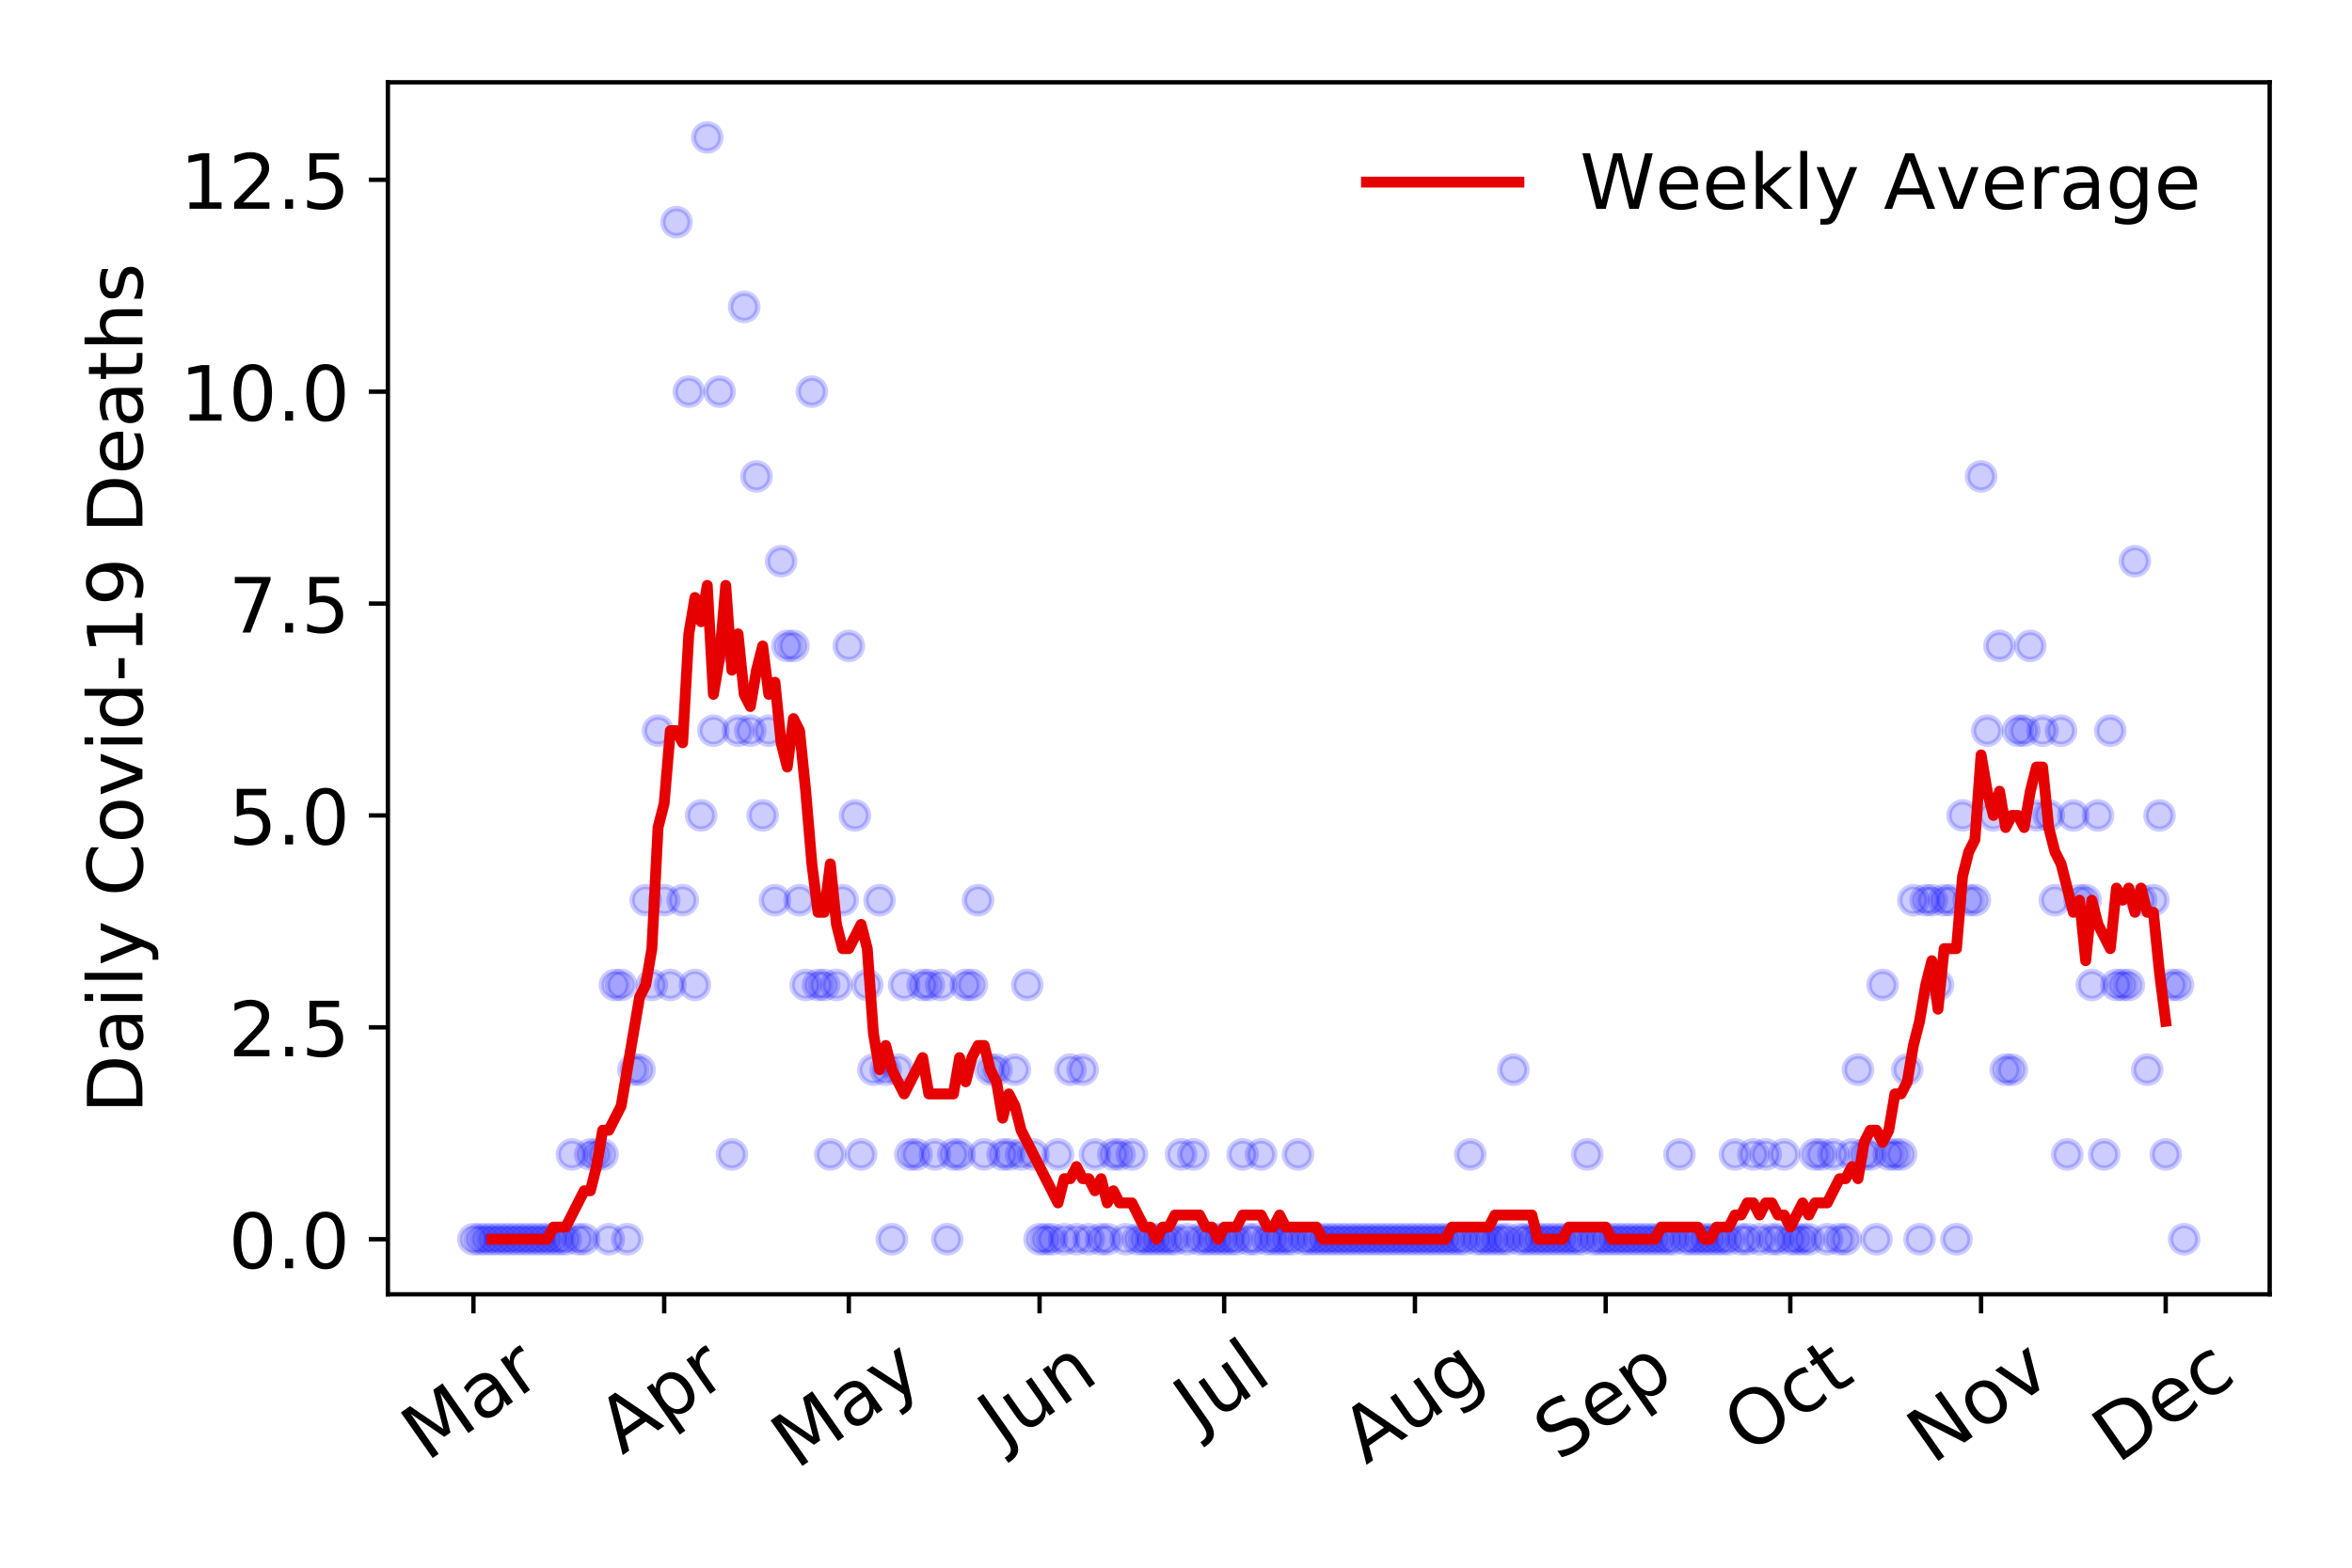 <?xml version="1.0" encoding="utf-8" standalone="no"?>
<!DOCTYPE svg PUBLIC "-//W3C//DTD SVG 1.1//EN"
  "http://www.w3.org/Graphics/SVG/1.1/DTD/svg11.dtd">
<!-- Created with matplotlib (https://matplotlib.org/) -->
<svg height="288pt" version="1.1" viewBox="0 0 432 288" width="432pt" xmlns="http://www.w3.org/2000/svg" xmlns:xlink="http://www.w3.org/1999/xlink">
 <defs>
  <style type="text/css">
*{stroke-linecap:butt;stroke-linejoin:round;}
  </style>
 </defs>
 <g id="figure_1">
  <g id="patch_1">
   <path d="M 0 288 
L 432 288 
L 432 0 
L 0 0 
z
" style="fill:#ffffff;"/>
  </g>
  <g id="axes_1">
   <g id="patch_2">
    <path d="M 71.245 237.778 
L 416.88 237.778 
L 416.88 15.12 
L 71.245 15.12 
z
" style="fill:#ffffff;"/>
   </g>
   <g id="matplotlib.axis_1">
    <g id="xtick_1">
     <g id="line2d_1">
      <defs>
       <path d="M 0 0 
L 0 3.5 
" id="m1f058a169d" style="stroke:#000000;stroke-width:0.8;"/>
      </defs>
      <g>
       <use style="stroke:#000000;stroke-width:0.8;" x="86.956" xlink:href="#m1f058a169d" y="237.778"/>
      </g>
     </g>
     <g id="text_1">
      <!-- Mar -->
      <defs>
       <path d="M 9.812 72.906 
L 24.516 72.906 
L 43.109 23.297 
L 61.812 72.906 
L 76.516 72.906 
L 76.516 0 
L 66.891 0 
L 66.891 64.016 
L 48.094 14.016 
L 38.188 14.016 
L 19.391 64.016 
L 19.391 0 
L 9.812 0 
z
" id="DejaVuSans-77"/>
       <path d="M 34.281 27.484 
Q 23.391 27.484 19.188 25 
Q 14.984 22.516 14.984 16.5 
Q 14.984 11.719 18.141 8.906 
Q 21.297 6.109 26.703 6.109 
Q 34.188 6.109 38.703 11.406 
Q 43.219 16.703 43.219 25.484 
L 43.219 27.484 
z
M 52.203 31.203 
L 52.203 0 
L 43.219 0 
L 43.219 8.297 
Q 40.141 3.328 35.547 0.953 
Q 30.953 -1.422 24.312 -1.422 
Q 15.922 -1.422 10.953 3.297 
Q 6 8.016 6 15.922 
Q 6 25.141 12.172 29.828 
Q 18.359 34.516 30.609 34.516 
L 43.219 34.516 
L 43.219 35.406 
Q 43.219 41.609 39.141 45 
Q 35.062 48.391 27.688 48.391 
Q 23 48.391 18.547 47.266 
Q 14.109 46.141 10.016 43.891 
L 10.016 52.203 
Q 14.938 54.109 19.578 55.047 
Q 24.219 56 28.609 56 
Q 40.484 56 46.344 49.844 
Q 52.203 43.703 52.203 31.203 
z
" id="DejaVuSans-97"/>
       <path d="M 41.109 46.297 
Q 39.594 47.172 37.812 47.578 
Q 36.031 48 33.891 48 
Q 26.266 48 22.188 43.047 
Q 18.109 38.094 18.109 28.812 
L 18.109 0 
L 9.078 0 
L 9.078 54.688 
L 18.109 54.688 
L 18.109 46.188 
Q 20.953 51.172 25.484 53.578 
Q 30.031 56 36.531 56 
Q 37.453 56 38.578 55.875 
Q 39.703 55.766 41.062 55.516 
z
" id="DejaVuSans-114"/>
      </defs>
      <g transform="translate(78.353 268.643)rotate(-35)scale(0.14 -0.14)">
       <use xlink:href="#DejaVuSans-77"/>
       <use x="86.279" xlink:href="#DejaVuSans-97"/>
       <use x="147.559" xlink:href="#DejaVuSans-114"/>
      </g>
     </g>
    </g>
    <g id="xtick_2">
     <g id="line2d_2">
      <g>
       <use style="stroke:#000000;stroke-width:0.8;" x="121.994" xlink:href="#m1f058a169d" y="237.778"/>
      </g>
     </g>
     <g id="text_2">
      <!-- Apr -->
      <defs>
       <path d="M 34.188 63.188 
L 20.797 26.906 
L 47.609 26.906 
z
M 28.609 72.906 
L 39.797 72.906 
L 67.578 0 
L 57.328 0 
L 50.688 18.703 
L 17.828 18.703 
L 11.188 0 
L 0.781 0 
z
" id="DejaVuSans-65"/>
       <path d="M 18.109 8.203 
L 18.109 -20.797 
L 9.078 -20.797 
L 9.078 54.688 
L 18.109 54.688 
L 18.109 46.391 
Q 20.953 51.266 25.266 53.625 
Q 29.594 56 35.594 56 
Q 45.562 56 51.781 48.094 
Q 58.016 40.188 58.016 27.297 
Q 58.016 14.406 51.781 6.484 
Q 45.562 -1.422 35.594 -1.422 
Q 29.594 -1.422 25.266 0.953 
Q 20.953 3.328 18.109 8.203 
z
M 48.688 27.297 
Q 48.688 37.203 44.609 42.844 
Q 40.531 48.484 33.406 48.484 
Q 26.266 48.484 22.188 42.844 
Q 18.109 37.203 18.109 27.297 
Q 18.109 17.391 22.188 11.75 
Q 26.266 6.109 33.406 6.109 
Q 40.531 6.109 44.609 11.75 
Q 48.688 17.391 48.688 27.297 
z
" id="DejaVuSans-112"/>
      </defs>
      <g transform="translate(114.29 267.384)rotate(-35)scale(0.14 -0.14)">
       <use xlink:href="#DejaVuSans-65"/>
       <use x="68.408" xlink:href="#DejaVuSans-112"/>
       <use x="131.885" xlink:href="#DejaVuSans-114"/>
      </g>
     </g>
    </g>
    <g id="xtick_3">
     <g id="line2d_3">
      <g>
       <use style="stroke:#000000;stroke-width:0.8;" x="155.902" xlink:href="#m1f058a169d" y="237.778"/>
      </g>
     </g>
     <g id="text_3">
      <!-- May -->
      <defs>
       <path d="M 32.172 -5.078 
Q 28.375 -14.844 24.75 -17.812 
Q 21.141 -20.797 15.094 -20.797 
L 7.906 -20.797 
L 7.906 -13.281 
L 13.188 -13.281 
Q 16.891 -13.281 18.938 -11.516 
Q 21 -9.766 23.484 -3.219 
L 25.094 0.875 
L 2.984 54.688 
L 12.5 54.688 
L 29.594 11.922 
L 46.688 54.688 
L 56.203 54.688 
z
" id="DejaVuSans-121"/>
      </defs>
      <g transform="translate(146.262 270.094)rotate(-35)scale(0.14 -0.14)">
       <use xlink:href="#DejaVuSans-77"/>
       <use x="86.279" xlink:href="#DejaVuSans-97"/>
       <use x="147.559" xlink:href="#DejaVuSans-121"/>
      </g>
     </g>
    </g>
    <g id="xtick_4">
     <g id="line2d_4">
      <g>
       <use style="stroke:#000000;stroke-width:0.8;" x="190.94" xlink:href="#m1f058a169d" y="237.778"/>
      </g>
     </g>
     <g id="text_4">
      <!-- Jun -->
      <defs>
       <path d="M 9.812 72.906 
L 19.672 72.906 
L 19.672 5.078 
Q 19.672 -8.109 14.672 -14.062 
Q 9.672 -20.016 -1.422 -20.016 
L -5.172 -20.016 
L -5.172 -11.719 
L -2.094 -11.719 
Q 4.438 -11.719 7.125 -8.047 
Q 9.812 -4.391 9.812 5.078 
z
" id="DejaVuSans-74"/>
       <path d="M 8.5 21.578 
L 8.5 54.688 
L 17.484 54.688 
L 17.484 21.922 
Q 17.484 14.156 20.5 10.266 
Q 23.531 6.391 29.594 6.391 
Q 36.859 6.391 41.078 11.031 
Q 45.312 15.672 45.312 23.688 
L 45.312 54.688 
L 54.297 54.688 
L 54.297 0 
L 45.312 0 
L 45.312 8.406 
Q 42.047 3.422 37.719 1 
Q 33.406 -1.422 27.688 -1.422 
Q 18.266 -1.422 13.375 4.438 
Q 8.5 10.297 8.5 21.578 
z
M 31.109 56 
z
" id="DejaVuSans-117"/>
       <path d="M 54.891 33.016 
L 54.891 0 
L 45.906 0 
L 45.906 32.719 
Q 45.906 40.484 42.875 44.328 
Q 39.844 48.188 33.797 48.188 
Q 26.516 48.188 22.312 43.547 
Q 18.109 38.922 18.109 30.906 
L 18.109 0 
L 9.078 0 
L 9.078 54.688 
L 18.109 54.688 
L 18.109 46.188 
Q 21.344 51.125 25.703 53.562 
Q 30.078 56 35.797 56 
Q 45.219 56 50.047 50.172 
Q 54.891 44.344 54.891 33.016 
z
" id="DejaVuSans-110"/>
      </defs>
      <g transform="translate(184.196 266.039)rotate(-35)scale(0.14 -0.14)">
       <use xlink:href="#DejaVuSans-74"/>
       <use x="29.492" xlink:href="#DejaVuSans-117"/>
       <use x="92.871" xlink:href="#DejaVuSans-110"/>
      </g>
     </g>
    </g>
    <g id="xtick_5">
     <g id="line2d_5">
      <g>
       <use style="stroke:#000000;stroke-width:0.8;" x="224.848" xlink:href="#m1f058a169d" y="237.778"/>
      </g>
     </g>
     <g id="text_5">
      <!-- Jul -->
      <defs>
       <path d="M 9.422 75.984 
L 18.406 75.984 
L 18.406 0 
L 9.422 0 
z
" id="DejaVuSans-108"/>
      </defs>
      <g transform="translate(220.145 263.181)rotate(-35)scale(0.14 -0.14)">
       <use xlink:href="#DejaVuSans-74"/>
       <use x="29.492" xlink:href="#DejaVuSans-117"/>
       <use x="92.871" xlink:href="#DejaVuSans-108"/>
      </g>
     </g>
    </g>
    <g id="xtick_6">
     <g id="line2d_6">
      <g>
       <use style="stroke:#000000;stroke-width:0.8;" x="259.886" xlink:href="#m1f058a169d" y="237.778"/>
      </g>
     </g>
     <g id="text_6">
      <!-- Aug -->
      <defs>
       <path d="M 45.406 27.984 
Q 45.406 37.75 41.375 43.109 
Q 37.359 48.484 30.078 48.484 
Q 22.859 48.484 18.828 43.109 
Q 14.797 37.75 14.797 27.984 
Q 14.797 18.266 18.828 12.891 
Q 22.859 7.516 30.078 7.516 
Q 37.359 7.516 41.375 12.891 
Q 45.406 18.266 45.406 27.984 
z
M 54.391 6.781 
Q 54.391 -7.172 48.188 -13.984 
Q 42 -20.797 29.203 -20.797 
Q 24.469 -20.797 20.266 -20.094 
Q 16.062 -19.391 12.109 -17.922 
L 12.109 -9.188 
Q 16.062 -11.328 19.922 -12.344 
Q 23.781 -13.375 27.781 -13.375 
Q 36.625 -13.375 41.016 -8.766 
Q 45.406 -4.156 45.406 5.172 
L 45.406 9.625 
Q 42.625 4.781 38.281 2.391 
Q 33.938 0 27.875 0 
Q 17.828 0 11.672 7.656 
Q 5.516 15.328 5.516 27.984 
Q 5.516 40.672 11.672 48.328 
Q 17.828 56 27.875 56 
Q 33.938 56 38.281 53.609 
Q 42.625 51.219 45.406 46.391 
L 45.406 54.688 
L 54.391 54.688 
z
" id="DejaVuSans-103"/>
      </defs>
      <g transform="translate(250.905 269.172)rotate(-35)scale(0.14 -0.14)">
       <use xlink:href="#DejaVuSans-65"/>
       <use x="68.408" xlink:href="#DejaVuSans-117"/>
       <use x="131.787" xlink:href="#DejaVuSans-103"/>
      </g>
     </g>
    </g>
    <g id="xtick_7">
     <g id="line2d_7">
      <g>
       <use style="stroke:#000000;stroke-width:0.8;" x="294.924" xlink:href="#m1f058a169d" y="237.778"/>
      </g>
     </g>
     <g id="text_7">
      <!-- Sep -->
      <defs>
       <path d="M 53.516 70.516 
L 53.516 60.891 
Q 47.906 63.578 42.922 64.891 
Q 37.938 66.219 33.297 66.219 
Q 25.25 66.219 20.875 63.094 
Q 16.5 59.969 16.5 54.203 
Q 16.5 49.359 19.406 46.891 
Q 22.312 44.438 30.422 42.922 
L 36.375 41.703 
Q 47.406 39.594 52.656 34.297 
Q 57.906 29 57.906 20.125 
Q 57.906 9.516 50.797 4.047 
Q 43.703 -1.422 29.984 -1.422 
Q 24.812 -1.422 18.969 -0.25 
Q 13.141 0.922 6.891 3.219 
L 6.891 13.375 
Q 12.891 10.016 18.656 8.297 
Q 24.422 6.594 29.984 6.594 
Q 38.422 6.594 43.016 9.906 
Q 47.609 13.234 47.609 19.391 
Q 47.609 24.75 44.312 27.781 
Q 41.016 30.812 33.5 32.328 
L 27.484 33.5 
Q 16.453 35.688 11.516 40.375 
Q 6.594 45.062 6.594 53.422 
Q 6.594 63.094 13.406 68.656 
Q 20.219 74.219 32.172 74.219 
Q 37.312 74.219 42.625 73.281 
Q 47.953 72.359 53.516 70.516 
z
" id="DejaVuSans-83"/>
       <path d="M 56.203 29.594 
L 56.203 25.203 
L 14.891 25.203 
Q 15.484 15.922 20.484 11.062 
Q 25.484 6.203 34.422 6.203 
Q 39.594 6.203 44.453 7.469 
Q 49.312 8.734 54.109 11.281 
L 54.109 2.781 
Q 49.266 0.734 44.188 -0.344 
Q 39.109 -1.422 33.891 -1.422 
Q 20.797 -1.422 13.156 6.188 
Q 5.516 13.812 5.516 26.812 
Q 5.516 40.234 12.766 48.109 
Q 20.016 56 32.328 56 
Q 43.359 56 49.781 48.891 
Q 56.203 41.797 56.203 29.594 
z
M 47.219 32.234 
Q 47.125 39.594 43.094 43.984 
Q 39.062 48.391 32.422 48.391 
Q 24.906 48.391 20.391 44.141 
Q 15.875 39.891 15.188 32.172 
z
" id="DejaVuSans-101"/>
      </defs>
      <g transform="translate(286.332 268.629)rotate(-35)scale(0.14 -0.14)">
       <use xlink:href="#DejaVuSans-83"/>
       <use x="63.477" xlink:href="#DejaVuSans-101"/>
       <use x="125" xlink:href="#DejaVuSans-112"/>
      </g>
     </g>
    </g>
    <g id="xtick_8">
     <g id="line2d_8">
      <g>
       <use style="stroke:#000000;stroke-width:0.8;" x="328.832" xlink:href="#m1f058a169d" y="237.778"/>
      </g>
     </g>
     <g id="text_8">
      <!-- Oct -->
      <defs>
       <path d="M 39.406 66.219 
Q 28.656 66.219 22.328 58.203 
Q 16.016 50.203 16.016 36.375 
Q 16.016 22.609 22.328 14.594 
Q 28.656 6.594 39.406 6.594 
Q 50.141 6.594 56.422 14.594 
Q 62.703 22.609 62.703 36.375 
Q 62.703 50.203 56.422 58.203 
Q 50.141 66.219 39.406 66.219 
z
M 39.406 74.219 
Q 54.734 74.219 63.906 63.938 
Q 73.094 53.656 73.094 36.375 
Q 73.094 19.141 63.906 8.859 
Q 54.734 -1.422 39.406 -1.422 
Q 24.031 -1.422 14.812 8.828 
Q 5.609 19.094 5.609 36.375 
Q 5.609 53.656 14.812 63.938 
Q 24.031 74.219 39.406 74.219 
z
" id="DejaVuSans-79"/>
       <path d="M 48.781 52.594 
L 48.781 44.188 
Q 44.969 46.297 41.141 47.344 
Q 37.312 48.391 33.406 48.391 
Q 24.656 48.391 19.812 42.844 
Q 14.984 37.312 14.984 27.297 
Q 14.984 17.281 19.812 11.734 
Q 24.656 6.203 33.406 6.203 
Q 37.312 6.203 41.141 7.25 
Q 44.969 8.297 48.781 10.406 
L 48.781 2.094 
Q 45.016 0.344 40.984 -0.531 
Q 36.969 -1.422 32.422 -1.422 
Q 20.062 -1.422 12.781 6.344 
Q 5.516 14.109 5.516 27.297 
Q 5.516 40.672 12.859 48.328 
Q 20.219 56 33.016 56 
Q 37.156 56 41.109 55.141 
Q 45.062 54.297 48.781 52.594 
z
" id="DejaVuSans-99"/>
       <path d="M 18.312 70.219 
L 18.312 54.688 
L 36.812 54.688 
L 36.812 47.703 
L 18.312 47.703 
L 18.312 18.016 
Q 18.312 11.328 20.141 9.422 
Q 21.969 7.516 27.594 7.516 
L 36.812 7.516 
L 36.812 0 
L 27.594 0 
Q 17.188 0 13.234 3.875 
Q 9.281 7.766 9.281 18.016 
L 9.281 47.703 
L 2.688 47.703 
L 2.688 54.688 
L 9.281 54.688 
L 9.281 70.219 
z
" id="DejaVuSans-116"/>
      </defs>
      <g transform="translate(321.134 267.377)rotate(-35)scale(0.14 -0.14)">
       <use xlink:href="#DejaVuSans-79"/>
       <use x="78.711" xlink:href="#DejaVuSans-99"/>
       <use x="133.691" xlink:href="#DejaVuSans-116"/>
      </g>
     </g>
    </g>
    <g id="xtick_9">
     <g id="line2d_9">
      <g>
       <use style="stroke:#000000;stroke-width:0.8;" x="363.871" xlink:href="#m1f058a169d" y="237.778"/>
      </g>
     </g>
     <g id="text_9">
      <!-- Nov -->
      <defs>
       <path d="M 9.812 72.906 
L 23.094 72.906 
L 55.422 11.922 
L 55.422 72.906 
L 64.984 72.906 
L 64.984 0 
L 51.703 0 
L 19.391 60.984 
L 19.391 0 
L 9.812 0 
z
" id="DejaVuSans-78"/>
       <path d="M 30.609 48.391 
Q 23.391 48.391 19.188 42.75 
Q 14.984 37.109 14.984 27.297 
Q 14.984 17.484 19.156 11.844 
Q 23.344 6.203 30.609 6.203 
Q 37.797 6.203 41.984 11.859 
Q 46.188 17.531 46.188 27.297 
Q 46.188 37.016 41.984 42.703 
Q 37.797 48.391 30.609 48.391 
z
M 30.609 56 
Q 42.328 56 49.016 48.375 
Q 55.719 40.766 55.719 27.297 
Q 55.719 13.875 49.016 6.219 
Q 42.328 -1.422 30.609 -1.422 
Q 18.844 -1.422 12.172 6.219 
Q 5.516 13.875 5.516 27.297 
Q 5.516 40.766 12.172 48.375 
Q 18.844 56 30.609 56 
z
" id="DejaVuSans-111"/>
       <path d="M 2.984 54.688 
L 12.5 54.688 
L 29.594 8.797 
L 46.688 54.688 
L 56.203 54.688 
L 35.688 0 
L 23.484 0 
z
" id="DejaVuSans-118"/>
      </defs>
      <g transform="translate(354.894 269.166)rotate(-35)scale(0.14 -0.14)">
       <use xlink:href="#DejaVuSans-78"/>
       <use x="74.805" xlink:href="#DejaVuSans-111"/>
       <use x="135.986" xlink:href="#DejaVuSans-118"/>
      </g>
     </g>
    </g>
    <g id="xtick_10">
     <g id="line2d_10">
      <g>
       <use style="stroke:#000000;stroke-width:0.8;" x="397.779" xlink:href="#m1f058a169d" y="237.778"/>
      </g>
     </g>
     <g id="text_10">
      <!-- Dec -->
      <defs>
       <path d="M 19.672 64.797 
L 19.672 8.109 
L 31.594 8.109 
Q 46.688 8.109 53.688 14.938 
Q 60.688 21.781 60.688 36.531 
Q 60.688 51.172 53.688 57.984 
Q 46.688 64.797 31.594 64.797 
z
M 9.812 72.906 
L 30.078 72.906 
Q 51.266 72.906 61.172 64.094 
Q 71.094 55.281 71.094 36.531 
Q 71.094 17.672 61.125 8.828 
Q 51.172 0 30.078 0 
L 9.812 0 
z
" id="DejaVuSans-68"/>
      </defs>
      <g transform="translate(388.898 269.032)rotate(-35)scale(0.14 -0.14)">
       <use xlink:href="#DejaVuSans-68"/>
       <use x="77.002" xlink:href="#DejaVuSans-101"/>
       <use x="138.525" xlink:href="#DejaVuSans-99"/>
      </g>
     </g>
    </g>
   </g>
   <g id="matplotlib.axis_2">
    <g id="ytick_1">
     <g id="line2d_11">
      <defs>
       <path d="M 0 0 
L -3.5 0 
" id="mc2447485df" style="stroke:#000000;stroke-width:0.8;"/>
      </defs>
      <g>
       <use style="stroke:#000000;stroke-width:0.8;" x="71.245" xlink:href="#mc2447485df" y="227.657"/>
      </g>
     </g>
     <g id="text_11">
      <!-- 0.0 -->
      <defs>
       <path d="M 31.781 66.406 
Q 24.172 66.406 20.328 58.906 
Q 16.5 51.422 16.5 36.375 
Q 16.5 21.391 20.328 13.891 
Q 24.172 6.391 31.781 6.391 
Q 39.453 6.391 43.281 13.891 
Q 47.125 21.391 47.125 36.375 
Q 47.125 51.422 43.281 58.906 
Q 39.453 66.406 31.781 66.406 
z
M 31.781 74.219 
Q 44.047 74.219 50.516 64.516 
Q 56.984 54.828 56.984 36.375 
Q 56.984 17.969 50.516 8.266 
Q 44.047 -1.422 31.781 -1.422 
Q 19.531 -1.422 13.062 8.266 
Q 6.594 17.969 6.594 36.375 
Q 6.594 54.828 13.062 64.516 
Q 19.531 74.219 31.781 74.219 
z
" id="DejaVuSans-48"/>
       <path d="M 10.688 12.406 
L 21 12.406 
L 21 0 
L 10.688 0 
z
" id="DejaVuSans-46"/>
      </defs>
      <g transform="translate(41.981 232.976)scale(0.14 -0.14)">
       <use xlink:href="#DejaVuSans-48"/>
       <use x="63.623" xlink:href="#DejaVuSans-46"/>
       <use x="95.41" xlink:href="#DejaVuSans-48"/>
      </g>
     </g>
    </g>
    <g id="ytick_2">
     <g id="line2d_12">
      <g>
       <use style="stroke:#000000;stroke-width:0.8;" x="71.245" xlink:href="#mc2447485df" y="188.731"/>
      </g>
     </g>
     <g id="text_12">
      <!-- 2.5 -->
      <defs>
       <path d="M 19.188 8.297 
L 53.609 8.297 
L 53.609 0 
L 7.328 0 
L 7.328 8.297 
Q 12.938 14.109 22.625 23.891 
Q 32.328 33.688 34.812 36.531 
Q 39.547 41.844 41.422 45.531 
Q 43.312 49.219 43.312 52.781 
Q 43.312 58.594 39.234 62.25 
Q 35.156 65.922 28.609 65.922 
Q 23.969 65.922 18.812 64.312 
Q 13.672 62.703 7.812 59.422 
L 7.812 69.391 
Q 13.766 71.781 18.938 73 
Q 24.125 74.219 28.422 74.219 
Q 39.75 74.219 46.484 68.547 
Q 53.219 62.891 53.219 53.422 
Q 53.219 48.922 51.531 44.891 
Q 49.859 40.875 45.406 35.406 
Q 44.188 33.984 37.641 27.219 
Q 31.109 20.453 19.188 8.297 
z
" id="DejaVuSans-50"/>
       <path d="M 10.797 72.906 
L 49.516 72.906 
L 49.516 64.594 
L 19.828 64.594 
L 19.828 46.734 
Q 21.969 47.469 24.109 47.828 
Q 26.266 48.188 28.422 48.188 
Q 40.625 48.188 47.75 41.5 
Q 54.891 34.812 54.891 23.391 
Q 54.891 11.625 47.562 5.094 
Q 40.234 -1.422 26.906 -1.422 
Q 22.312 -1.422 17.547 -0.641 
Q 12.797 0.141 7.719 1.703 
L 7.719 11.625 
Q 12.109 9.234 16.797 8.062 
Q 21.484 6.891 26.703 6.891 
Q 35.156 6.891 40.078 11.328 
Q 45.016 15.766 45.016 23.391 
Q 45.016 31 40.078 35.438 
Q 35.156 39.891 26.703 39.891 
Q 22.75 39.891 18.812 39.016 
Q 14.891 38.141 10.797 36.281 
z
" id="DejaVuSans-53"/>
      </defs>
      <g transform="translate(41.981 194.05)scale(0.14 -0.14)">
       <use xlink:href="#DejaVuSans-50"/>
       <use x="63.623" xlink:href="#DejaVuSans-46"/>
       <use x="95.41" xlink:href="#DejaVuSans-53"/>
      </g>
     </g>
    </g>
    <g id="ytick_3">
     <g id="line2d_13">
      <g>
       <use style="stroke:#000000;stroke-width:0.8;" x="71.245" xlink:href="#mc2447485df" y="149.805"/>
      </g>
     </g>
     <g id="text_13">
      <!-- 5.0 -->
      <g transform="translate(41.981 155.124)scale(0.14 -0.14)">
       <use xlink:href="#DejaVuSans-53"/>
       <use x="63.623" xlink:href="#DejaVuSans-46"/>
       <use x="95.41" xlink:href="#DejaVuSans-48"/>
      </g>
     </g>
    </g>
    <g id="ytick_4">
     <g id="line2d_14">
      <g>
       <use style="stroke:#000000;stroke-width:0.8;" x="71.245" xlink:href="#mc2447485df" y="110.879"/>
      </g>
     </g>
     <g id="text_14">
      <!-- 7.5 -->
      <defs>
       <path d="M 8.203 72.906 
L 55.078 72.906 
L 55.078 68.703 
L 28.609 0 
L 18.312 0 
L 43.219 64.594 
L 8.203 64.594 
z
" id="DejaVuSans-55"/>
      </defs>
      <g transform="translate(41.981 116.197)scale(0.14 -0.14)">
       <use xlink:href="#DejaVuSans-55"/>
       <use x="63.623" xlink:href="#DejaVuSans-46"/>
       <use x="95.41" xlink:href="#DejaVuSans-53"/>
      </g>
     </g>
    </g>
    <g id="ytick_5">
     <g id="line2d_15">
      <g>
       <use style="stroke:#000000;stroke-width:0.8;" x="71.245" xlink:href="#mc2447485df" y="71.952"/>
      </g>
     </g>
     <g id="text_15">
      <!-- 10.0 -->
      <defs>
       <path d="M 12.406 8.297 
L 28.516 8.297 
L 28.516 63.922 
L 10.984 60.406 
L 10.984 69.391 
L 28.422 72.906 
L 38.281 72.906 
L 38.281 8.297 
L 54.391 8.297 
L 54.391 0 
L 12.406 0 
z
" id="DejaVuSans-49"/>
      </defs>
      <g transform="translate(33.073 77.271)scale(0.14 -0.14)">
       <use xlink:href="#DejaVuSans-49"/>
       <use x="63.623" xlink:href="#DejaVuSans-48"/>
       <use x="127.246" xlink:href="#DejaVuSans-46"/>
       <use x="159.033" xlink:href="#DejaVuSans-48"/>
      </g>
     </g>
    </g>
    <g id="ytick_6">
     <g id="line2d_16">
      <g>
       <use style="stroke:#000000;stroke-width:0.8;" x="71.245" xlink:href="#mc2447485df" y="33.026"/>
      </g>
     </g>
     <g id="text_16">
      <!-- 12.5 -->
      <g transform="translate(33.073 38.345)scale(0.14 -0.14)">
       <use xlink:href="#DejaVuSans-49"/>
       <use x="63.623" xlink:href="#DejaVuSans-50"/>
       <use x="127.246" xlink:href="#DejaVuSans-46"/>
       <use x="159.033" xlink:href="#DejaVuSans-53"/>
      </g>
     </g>
    </g>
    <g id="text_17">
     <!-- Daily Covid-19 Deaths -->
     <defs>
      <path d="M 9.422 54.688 
L 18.406 54.688 
L 18.406 0 
L 9.422 0 
z
M 9.422 75.984 
L 18.406 75.984 
L 18.406 64.594 
L 9.422 64.594 
z
" id="DejaVuSans-105"/>
      <path id="DejaVuSans-32"/>
      <path d="M 64.406 67.281 
L 64.406 56.891 
Q 59.422 61.531 53.781 63.812 
Q 48.141 66.109 41.797 66.109 
Q 29.297 66.109 22.656 58.469 
Q 16.016 50.828 16.016 36.375 
Q 16.016 21.969 22.656 14.328 
Q 29.297 6.688 41.797 6.688 
Q 48.141 6.688 53.781 8.984 
Q 59.422 11.281 64.406 15.922 
L 64.406 5.609 
Q 59.234 2.094 53.438 0.328 
Q 47.656 -1.422 41.219 -1.422 
Q 24.656 -1.422 15.125 8.703 
Q 5.609 18.844 5.609 36.375 
Q 5.609 53.953 15.125 64.078 
Q 24.656 74.219 41.219 74.219 
Q 47.75 74.219 53.531 72.484 
Q 59.328 70.75 64.406 67.281 
z
" id="DejaVuSans-67"/>
      <path d="M 45.406 46.391 
L 45.406 75.984 
L 54.391 75.984 
L 54.391 0 
L 45.406 0 
L 45.406 8.203 
Q 42.578 3.328 38.25 0.953 
Q 33.938 -1.422 27.875 -1.422 
Q 17.969 -1.422 11.734 6.484 
Q 5.516 14.406 5.516 27.297 
Q 5.516 40.188 11.734 48.094 
Q 17.969 56 27.875 56 
Q 33.938 56 38.25 53.625 
Q 42.578 51.266 45.406 46.391 
z
M 14.797 27.297 
Q 14.797 17.391 18.875 11.75 
Q 22.953 6.109 30.078 6.109 
Q 37.203 6.109 41.297 11.75 
Q 45.406 17.391 45.406 27.297 
Q 45.406 37.203 41.297 42.844 
Q 37.203 48.484 30.078 48.484 
Q 22.953 48.484 18.875 42.844 
Q 14.797 37.203 14.797 27.297 
z
" id="DejaVuSans-100"/>
      <path d="M 4.891 31.391 
L 31.203 31.391 
L 31.203 23.391 
L 4.891 23.391 
z
" id="DejaVuSans-45"/>
      <path d="M 10.984 1.516 
L 10.984 10.5 
Q 14.703 8.734 18.5 7.812 
Q 22.312 6.891 25.984 6.891 
Q 35.75 6.891 40.891 13.453 
Q 46.047 20.016 46.781 33.406 
Q 43.953 29.203 39.594 26.953 
Q 35.25 24.703 29.984 24.703 
Q 19.047 24.703 12.672 31.312 
Q 6.297 37.938 6.297 49.422 
Q 6.297 60.641 12.938 67.422 
Q 19.578 74.219 30.609 74.219 
Q 43.266 74.219 49.922 64.516 
Q 56.594 54.828 56.594 36.375 
Q 56.594 19.141 48.406 8.859 
Q 40.234 -1.422 26.422 -1.422 
Q 22.703 -1.422 18.891 -0.688 
Q 15.094 0.047 10.984 1.516 
z
M 30.609 32.422 
Q 37.25 32.422 41.125 36.953 
Q 45.016 41.5 45.016 49.422 
Q 45.016 57.281 41.125 61.844 
Q 37.25 66.406 30.609 66.406 
Q 23.969 66.406 20.094 61.844 
Q 16.219 57.281 16.219 49.422 
Q 16.219 41.5 20.094 36.953 
Q 23.969 32.422 30.609 32.422 
z
" id="DejaVuSans-57"/>
      <path d="M 54.891 33.016 
L 54.891 0 
L 45.906 0 
L 45.906 32.719 
Q 45.906 40.484 42.875 44.328 
Q 39.844 48.188 33.797 48.188 
Q 26.516 48.188 22.312 43.547 
Q 18.109 38.922 18.109 30.906 
L 18.109 0 
L 9.078 0 
L 9.078 75.984 
L 18.109 75.984 
L 18.109 46.188 
Q 21.344 51.125 25.703 53.562 
Q 30.078 56 35.797 56 
Q 45.219 56 50.047 50.172 
Q 54.891 44.344 54.891 33.016 
z
" id="DejaVuSans-104"/>
      <path d="M 44.281 53.078 
L 44.281 44.578 
Q 40.484 46.531 36.375 47.5 
Q 32.281 48.484 27.875 48.484 
Q 21.188 48.484 17.844 46.438 
Q 14.5 44.391 14.5 40.281 
Q 14.5 37.156 16.891 35.375 
Q 19.281 33.594 26.516 31.984 
L 29.594 31.297 
Q 39.156 29.25 43.188 25.516 
Q 47.219 21.781 47.219 15.094 
Q 47.219 7.469 41.188 3.016 
Q 35.156 -1.422 24.609 -1.422 
Q 20.219 -1.422 15.453 -0.562 
Q 10.688 0.297 5.422 2 
L 5.422 11.281 
Q 10.406 8.688 15.234 7.391 
Q 20.062 6.109 24.812 6.109 
Q 31.156 6.109 34.562 8.281 
Q 37.984 10.453 37.984 14.406 
Q 37.984 18.062 35.516 20.016 
Q 33.062 21.969 24.703 23.781 
L 21.578 24.516 
Q 13.234 26.266 9.516 29.906 
Q 5.812 33.547 5.812 39.891 
Q 5.812 47.609 11.281 51.797 
Q 16.75 56 26.812 56 
Q 31.781 56 36.172 55.266 
Q 40.578 54.547 44.281 53.078 
z
" id="DejaVuSans-115"/>
     </defs>
     <g transform="translate(26.162 204.56)rotate(-90)scale(0.14 -0.14)">
      <use xlink:href="#DejaVuSans-68"/>
      <use x="77.002" xlink:href="#DejaVuSans-97"/>
      <use x="138.281" xlink:href="#DejaVuSans-105"/>
      <use x="166.064" xlink:href="#DejaVuSans-108"/>
      <use x="193.848" xlink:href="#DejaVuSans-121"/>
      <use x="253.027" xlink:href="#DejaVuSans-32"/>
      <use x="284.814" xlink:href="#DejaVuSans-67"/>
      <use x="354.639" xlink:href="#DejaVuSans-111"/>
      <use x="415.82" xlink:href="#DejaVuSans-118"/>
      <use x="475" xlink:href="#DejaVuSans-105"/>
      <use x="502.783" xlink:href="#DejaVuSans-100"/>
      <use x="566.26" xlink:href="#DejaVuSans-45"/>
      <use x="602.344" xlink:href="#DejaVuSans-49"/>
      <use x="665.967" xlink:href="#DejaVuSans-57"/>
      <use x="729.59" xlink:href="#DejaVuSans-32"/>
      <use x="761.377" xlink:href="#DejaVuSans-68"/>
      <use x="838.379" xlink:href="#DejaVuSans-101"/>
      <use x="899.902" xlink:href="#DejaVuSans-97"/>
      <use x="961.182" xlink:href="#DejaVuSans-116"/>
      <use x="1000.391" xlink:href="#DejaVuSans-104"/>
      <use x="1063.77" xlink:href="#DejaVuSans-115"/>
     </g>
    </g>
   </g>
   <g id="line2d_17">
    <defs>
     <path d="M 0 2.5 
C 0.663 2.5 1.299 2.237 1.768 1.768 
C 2.237 1.299 2.5 0.663 2.5 0 
C 2.5 -0.663 2.237 -1.299 1.768 -1.768 
C 1.299 -2.237 0.663 -2.5 0 -2.5 
C -0.663 -2.5 -1.299 -2.237 -1.768 -1.768 
C -2.237 -1.299 -2.5 -0.663 -2.5 0 
C -2.5 0.663 -2.237 1.299 -1.768 1.768 
C -1.299 2.237 -0.663 2.5 0 2.5 
z
" id="m2034eb9e7e" style="stroke:#0000ff;stroke-opacity:0.2;"/>
    </defs>
    <g clip-path="url(#p4a34b3c6e4)">
     <use style="fill:#0000ff;fill-opacity:0.2;stroke:#0000ff;stroke-opacity:0.2;" x="86.956" xlink:href="#m2034eb9e7e" y="227.657"/>
     <use style="fill:#0000ff;fill-opacity:0.2;stroke:#0000ff;stroke-opacity:0.2;" x="88.086" xlink:href="#m2034eb9e7e" y="227.657"/>
     <use style="fill:#0000ff;fill-opacity:0.2;stroke:#0000ff;stroke-opacity:0.2;" x="89.216" xlink:href="#m2034eb9e7e" y="227.657"/>
     <use style="fill:#0000ff;fill-opacity:0.2;stroke:#0000ff;stroke-opacity:0.2;" x="90.346" xlink:href="#m2034eb9e7e" y="227.657"/>
     <use style="fill:#0000ff;fill-opacity:0.2;stroke:#0000ff;stroke-opacity:0.2;" x="91.477" xlink:href="#m2034eb9e7e" y="227.657"/>
     <use style="fill:#0000ff;fill-opacity:0.2;stroke:#0000ff;stroke-opacity:0.2;" x="92.607" xlink:href="#m2034eb9e7e" y="227.657"/>
     <use style="fill:#0000ff;fill-opacity:0.2;stroke:#0000ff;stroke-opacity:0.2;" x="93.737" xlink:href="#m2034eb9e7e" y="227.657"/>
     <use style="fill:#0000ff;fill-opacity:0.2;stroke:#0000ff;stroke-opacity:0.2;" x="94.868" xlink:href="#m2034eb9e7e" y="227.657"/>
     <use style="fill:#0000ff;fill-opacity:0.2;stroke:#0000ff;stroke-opacity:0.2;" x="95.998" xlink:href="#m2034eb9e7e" y="227.657"/>
     <use style="fill:#0000ff;fill-opacity:0.2;stroke:#0000ff;stroke-opacity:0.2;" x="97.128" xlink:href="#m2034eb9e7e" y="227.657"/>
     <use style="fill:#0000ff;fill-opacity:0.2;stroke:#0000ff;stroke-opacity:0.2;" x="98.258" xlink:href="#m2034eb9e7e" y="227.657"/>
     <use style="fill:#0000ff;fill-opacity:0.2;stroke:#0000ff;stroke-opacity:0.2;" x="99.389" xlink:href="#m2034eb9e7e" y="227.657"/>
     <use style="fill:#0000ff;fill-opacity:0.2;stroke:#0000ff;stroke-opacity:0.2;" x="100.519" xlink:href="#m2034eb9e7e" y="227.657"/>
     <use style="fill:#0000ff;fill-opacity:0.2;stroke:#0000ff;stroke-opacity:0.2;" x="101.649" xlink:href="#m2034eb9e7e" y="227.657"/>
     <use style="fill:#0000ff;fill-opacity:0.2;stroke:#0000ff;stroke-opacity:0.2;" x="102.779" xlink:href="#m2034eb9e7e" y="227.657"/>
     <use style="fill:#0000ff;fill-opacity:0.2;stroke:#0000ff;stroke-opacity:0.2;" x="103.91" xlink:href="#m2034eb9e7e" y="227.657"/>
     <use style="fill:#0000ff;fill-opacity:0.2;stroke:#0000ff;stroke-opacity:0.2;" x="105.04" xlink:href="#m2034eb9e7e" y="212.087"/>
     <use style="fill:#0000ff;fill-opacity:0.2;stroke:#0000ff;stroke-opacity:0.2;" x="106.17" xlink:href="#m2034eb9e7e" y="227.657"/>
     <use style="fill:#0000ff;fill-opacity:0.2;stroke:#0000ff;stroke-opacity:0.2;" x="107.3" xlink:href="#m2034eb9e7e" y="227.657"/>
     <use style="fill:#0000ff;fill-opacity:0.2;stroke:#0000ff;stroke-opacity:0.2;" x="108.431" xlink:href="#m2034eb9e7e" y="212.087"/>
     <use style="fill:#0000ff;fill-opacity:0.2;stroke:#0000ff;stroke-opacity:0.2;" x="109.561" xlink:href="#m2034eb9e7e" y="212.087"/>
     <use style="fill:#0000ff;fill-opacity:0.2;stroke:#0000ff;stroke-opacity:0.2;" x="110.691" xlink:href="#m2034eb9e7e" y="212.087"/>
     <use style="fill:#0000ff;fill-opacity:0.2;stroke:#0000ff;stroke-opacity:0.2;" x="111.822" xlink:href="#m2034eb9e7e" y="227.657"/>
     <use style="fill:#0000ff;fill-opacity:0.2;stroke:#0000ff;stroke-opacity:0.2;" x="112.952" xlink:href="#m2034eb9e7e" y="180.946"/>
     <use style="fill:#0000ff;fill-opacity:0.2;stroke:#0000ff;stroke-opacity:0.2;" x="114.082" xlink:href="#m2034eb9e7e" y="180.946"/>
     <use style="fill:#0000ff;fill-opacity:0.2;stroke:#0000ff;stroke-opacity:0.2;" x="115.212" xlink:href="#m2034eb9e7e" y="227.657"/>
     <use style="fill:#0000ff;fill-opacity:0.2;stroke:#0000ff;stroke-opacity:0.2;" x="116.343" xlink:href="#m2034eb9e7e" y="196.516"/>
     <use style="fill:#0000ff;fill-opacity:0.2;stroke:#0000ff;stroke-opacity:0.2;" x="117.473" xlink:href="#m2034eb9e7e" y="196.516"/>
     <use style="fill:#0000ff;fill-opacity:0.2;stroke:#0000ff;stroke-opacity:0.2;" x="118.603" xlink:href="#m2034eb9e7e" y="165.375"/>
     <use style="fill:#0000ff;fill-opacity:0.2;stroke:#0000ff;stroke-opacity:0.2;" x="119.733" xlink:href="#m2034eb9e7e" y="180.946"/>
     <use style="fill:#0000ff;fill-opacity:0.2;stroke:#0000ff;stroke-opacity:0.2;" x="120.864" xlink:href="#m2034eb9e7e" y="134.234"/>
     <use style="fill:#0000ff;fill-opacity:0.2;stroke:#0000ff;stroke-opacity:0.2;" x="121.994" xlink:href="#m2034eb9e7e" y="165.375"/>
     <use style="fill:#0000ff;fill-opacity:0.2;stroke:#0000ff;stroke-opacity:0.2;" x="123.124" xlink:href="#m2034eb9e7e" y="180.946"/>
     <use style="fill:#0000ff;fill-opacity:0.2;stroke:#0000ff;stroke-opacity:0.2;" x="124.254" xlink:href="#m2034eb9e7e" y="40.811"/>
     <use style="fill:#0000ff;fill-opacity:0.2;stroke:#0000ff;stroke-opacity:0.2;" x="125.385" xlink:href="#m2034eb9e7e" y="165.375"/>
     <use style="fill:#0000ff;fill-opacity:0.2;stroke:#0000ff;stroke-opacity:0.2;" x="126.515" xlink:href="#m2034eb9e7e" y="71.952"/>
     <use style="fill:#0000ff;fill-opacity:0.2;stroke:#0000ff;stroke-opacity:0.2;" x="127.645" xlink:href="#m2034eb9e7e" y="180.946"/>
     <use style="fill:#0000ff;fill-opacity:0.2;stroke:#0000ff;stroke-opacity:0.2;" x="128.775" xlink:href="#m2034eb9e7e" y="149.805"/>
     <use style="fill:#0000ff;fill-opacity:0.2;stroke:#0000ff;stroke-opacity:0.2;" x="129.906" xlink:href="#m2034eb9e7e" y="25.241"/>
     <use style="fill:#0000ff;fill-opacity:0.2;stroke:#0000ff;stroke-opacity:0.2;" x="131.036" xlink:href="#m2034eb9e7e" y="134.234"/>
     <use style="fill:#0000ff;fill-opacity:0.2;stroke:#0000ff;stroke-opacity:0.2;" x="132.166" xlink:href="#m2034eb9e7e" y="71.952"/>
     <use style="fill:#0000ff;fill-opacity:0.2;stroke:#0000ff;stroke-opacity:0.2;" x="133.297" xlink:href="#m2034eb9e7e" y="118.664"/>
     <use style="fill:#0000ff;fill-opacity:0.2;stroke:#0000ff;stroke-opacity:0.2;" x="134.427" xlink:href="#m2034eb9e7e" y="212.087"/>
     <use style="fill:#0000ff;fill-opacity:0.2;stroke:#0000ff;stroke-opacity:0.2;" x="135.557" xlink:href="#m2034eb9e7e" y="134.234"/>
     <use style="fill:#0000ff;fill-opacity:0.2;stroke:#0000ff;stroke-opacity:0.2;" x="136.687" xlink:href="#m2034eb9e7e" y="56.382"/>
     <use style="fill:#0000ff;fill-opacity:0.2;stroke:#0000ff;stroke-opacity:0.2;" x="137.818" xlink:href="#m2034eb9e7e" y="134.234"/>
     <use style="fill:#0000ff;fill-opacity:0.2;stroke:#0000ff;stroke-opacity:0.2;" x="138.948" xlink:href="#m2034eb9e7e" y="87.523"/>
     <use style="fill:#0000ff;fill-opacity:0.2;stroke:#0000ff;stroke-opacity:0.2;" x="140.078" xlink:href="#m2034eb9e7e" y="149.805"/>
     <use style="fill:#0000ff;fill-opacity:0.2;stroke:#0000ff;stroke-opacity:0.2;" x="141.208" xlink:href="#m2034eb9e7e" y="134.234"/>
     <use style="fill:#0000ff;fill-opacity:0.2;stroke:#0000ff;stroke-opacity:0.2;" x="142.339" xlink:href="#m2034eb9e7e" y="165.375"/>
     <use style="fill:#0000ff;fill-opacity:0.2;stroke:#0000ff;stroke-opacity:0.2;" x="143.469" xlink:href="#m2034eb9e7e" y="103.093"/>
     <use style="fill:#0000ff;fill-opacity:0.2;stroke:#0000ff;stroke-opacity:0.2;" x="144.599" xlink:href="#m2034eb9e7e" y="118.664"/>
     <use style="fill:#0000ff;fill-opacity:0.2;stroke:#0000ff;stroke-opacity:0.2;" x="145.729" xlink:href="#m2034eb9e7e" y="118.664"/>
     <use style="fill:#0000ff;fill-opacity:0.2;stroke:#0000ff;stroke-opacity:0.2;" x="146.86" xlink:href="#m2034eb9e7e" y="165.375"/>
     <use style="fill:#0000ff;fill-opacity:0.2;stroke:#0000ff;stroke-opacity:0.2;" x="147.99" xlink:href="#m2034eb9e7e" y="180.946"/>
     <use style="fill:#0000ff;fill-opacity:0.2;stroke:#0000ff;stroke-opacity:0.2;" x="149.12" xlink:href="#m2034eb9e7e" y="71.952"/>
     <use style="fill:#0000ff;fill-opacity:0.2;stroke:#0000ff;stroke-opacity:0.2;" x="150.251" xlink:href="#m2034eb9e7e" y="180.946"/>
     <use style="fill:#0000ff;fill-opacity:0.2;stroke:#0000ff;stroke-opacity:0.2;" x="151.381" xlink:href="#m2034eb9e7e" y="180.946"/>
     <use style="fill:#0000ff;fill-opacity:0.2;stroke:#0000ff;stroke-opacity:0.2;" x="152.511" xlink:href="#m2034eb9e7e" y="212.087"/>
     <use style="fill:#0000ff;fill-opacity:0.2;stroke:#0000ff;stroke-opacity:0.2;" x="153.641" xlink:href="#m2034eb9e7e" y="180.946"/>
     <use style="fill:#0000ff;fill-opacity:0.2;stroke:#0000ff;stroke-opacity:0.2;" x="154.772" xlink:href="#m2034eb9e7e" y="165.375"/>
     <use style="fill:#0000ff;fill-opacity:0.2;stroke:#0000ff;stroke-opacity:0.2;" x="155.902" xlink:href="#m2034eb9e7e" y="118.664"/>
     <use style="fill:#0000ff;fill-opacity:0.2;stroke:#0000ff;stroke-opacity:0.2;" x="157.032" xlink:href="#m2034eb9e7e" y="149.805"/>
     <use style="fill:#0000ff;fill-opacity:0.2;stroke:#0000ff;stroke-opacity:0.2;" x="158.162" xlink:href="#m2034eb9e7e" y="212.087"/>
     <use style="fill:#0000ff;fill-opacity:0.2;stroke:#0000ff;stroke-opacity:0.2;" x="159.293" xlink:href="#m2034eb9e7e" y="180.946"/>
     <use style="fill:#0000ff;fill-opacity:0.2;stroke:#0000ff;stroke-opacity:0.2;" x="160.423" xlink:href="#m2034eb9e7e" y="196.516"/>
     <use style="fill:#0000ff;fill-opacity:0.2;stroke:#0000ff;stroke-opacity:0.2;" x="161.553" xlink:href="#m2034eb9e7e" y="165.375"/>
     <use style="fill:#0000ff;fill-opacity:0.2;stroke:#0000ff;stroke-opacity:0.2;" x="162.683" xlink:href="#m2034eb9e7e" y="196.516"/>
     <use style="fill:#0000ff;fill-opacity:0.2;stroke:#0000ff;stroke-opacity:0.2;" x="163.814" xlink:href="#m2034eb9e7e" y="227.657"/>
     <use style="fill:#0000ff;fill-opacity:0.2;stroke:#0000ff;stroke-opacity:0.2;" x="164.944" xlink:href="#m2034eb9e7e" y="196.516"/>
     <use style="fill:#0000ff;fill-opacity:0.2;stroke:#0000ff;stroke-opacity:0.2;" x="166.074" xlink:href="#m2034eb9e7e" y="180.946"/>
     <use style="fill:#0000ff;fill-opacity:0.2;stroke:#0000ff;stroke-opacity:0.2;" x="167.204" xlink:href="#m2034eb9e7e" y="212.087"/>
     <use style="fill:#0000ff;fill-opacity:0.2;stroke:#0000ff;stroke-opacity:0.2;" x="168.335" xlink:href="#m2034eb9e7e" y="212.087"/>
     <use style="fill:#0000ff;fill-opacity:0.2;stroke:#0000ff;stroke-opacity:0.2;" x="169.465" xlink:href="#m2034eb9e7e" y="180.946"/>
     <use style="fill:#0000ff;fill-opacity:0.2;stroke:#0000ff;stroke-opacity:0.2;" x="170.595" xlink:href="#m2034eb9e7e" y="180.946"/>
     <use style="fill:#0000ff;fill-opacity:0.2;stroke:#0000ff;stroke-opacity:0.2;" x="171.726" xlink:href="#m2034eb9e7e" y="212.087"/>
     <use style="fill:#0000ff;fill-opacity:0.2;stroke:#0000ff;stroke-opacity:0.2;" x="172.856" xlink:href="#m2034eb9e7e" y="180.946"/>
     <use style="fill:#0000ff;fill-opacity:0.2;stroke:#0000ff;stroke-opacity:0.2;" x="173.986" xlink:href="#m2034eb9e7e" y="227.657"/>
     <use style="fill:#0000ff;fill-opacity:0.2;stroke:#0000ff;stroke-opacity:0.2;" x="175.116" xlink:href="#m2034eb9e7e" y="212.087"/>
     <use style="fill:#0000ff;fill-opacity:0.2;stroke:#0000ff;stroke-opacity:0.2;" x="176.247" xlink:href="#m2034eb9e7e" y="212.087"/>
     <use style="fill:#0000ff;fill-opacity:0.2;stroke:#0000ff;stroke-opacity:0.2;" x="177.377" xlink:href="#m2034eb9e7e" y="180.946"/>
     <use style="fill:#0000ff;fill-opacity:0.2;stroke:#0000ff;stroke-opacity:0.2;" x="178.507" xlink:href="#m2034eb9e7e" y="180.946"/>
     <use style="fill:#0000ff;fill-opacity:0.2;stroke:#0000ff;stroke-opacity:0.2;" x="179.637" xlink:href="#m2034eb9e7e" y="165.375"/>
     <use style="fill:#0000ff;fill-opacity:0.2;stroke:#0000ff;stroke-opacity:0.2;" x="180.768" xlink:href="#m2034eb9e7e" y="212.087"/>
     <use style="fill:#0000ff;fill-opacity:0.2;stroke:#0000ff;stroke-opacity:0.2;" x="181.898" xlink:href="#m2034eb9e7e" y="196.516"/>
     <use style="fill:#0000ff;fill-opacity:0.2;stroke:#0000ff;stroke-opacity:0.2;" x="183.028" xlink:href="#m2034eb9e7e" y="196.516"/>
     <use style="fill:#0000ff;fill-opacity:0.2;stroke:#0000ff;stroke-opacity:0.2;" x="184.158" xlink:href="#m2034eb9e7e" y="212.087"/>
     <use style="fill:#0000ff;fill-opacity:0.2;stroke:#0000ff;stroke-opacity:0.2;" x="185.289" xlink:href="#m2034eb9e7e" y="212.087"/>
     <use style="fill:#0000ff;fill-opacity:0.2;stroke:#0000ff;stroke-opacity:0.2;" x="186.419" xlink:href="#m2034eb9e7e" y="196.516"/>
     <use style="fill:#0000ff;fill-opacity:0.2;stroke:#0000ff;stroke-opacity:0.2;" x="187.549" xlink:href="#m2034eb9e7e" y="212.087"/>
     <use style="fill:#0000ff;fill-opacity:0.2;stroke:#0000ff;stroke-opacity:0.2;" x="188.68" xlink:href="#m2034eb9e7e" y="180.946"/>
     <use style="fill:#0000ff;fill-opacity:0.2;stroke:#0000ff;stroke-opacity:0.2;" x="189.81" xlink:href="#m2034eb9e7e" y="212.087"/>
     <use style="fill:#0000ff;fill-opacity:0.2;stroke:#0000ff;stroke-opacity:0.2;" x="190.94" xlink:href="#m2034eb9e7e" y="227.657"/>
     <use style="fill:#0000ff;fill-opacity:0.2;stroke:#0000ff;stroke-opacity:0.2;" x="192.07" xlink:href="#m2034eb9e7e" y="227.657"/>
     <use style="fill:#0000ff;fill-opacity:0.2;stroke:#0000ff;stroke-opacity:0.2;" x="193.201" xlink:href="#m2034eb9e7e" y="227.657"/>
     <use style="fill:#0000ff;fill-opacity:0.2;stroke:#0000ff;stroke-opacity:0.2;" x="194.331" xlink:href="#m2034eb9e7e" y="212.087"/>
     <use style="fill:#0000ff;fill-opacity:0.2;stroke:#0000ff;stroke-opacity:0.2;" x="195.461" xlink:href="#m2034eb9e7e" y="227.657"/>
     <use style="fill:#0000ff;fill-opacity:0.2;stroke:#0000ff;stroke-opacity:0.2;" x="196.591" xlink:href="#m2034eb9e7e" y="196.516"/>
     <use style="fill:#0000ff;fill-opacity:0.2;stroke:#0000ff;stroke-opacity:0.2;" x="197.722" xlink:href="#m2034eb9e7e" y="227.657"/>
     <use style="fill:#0000ff;fill-opacity:0.2;stroke:#0000ff;stroke-opacity:0.2;" x="198.852" xlink:href="#m2034eb9e7e" y="196.516"/>
     <use style="fill:#0000ff;fill-opacity:0.2;stroke:#0000ff;stroke-opacity:0.2;" x="199.982" xlink:href="#m2034eb9e7e" y="227.657"/>
     <use style="fill:#0000ff;fill-opacity:0.2;stroke:#0000ff;stroke-opacity:0.2;" x="201.112" xlink:href="#m2034eb9e7e" y="212.087"/>
     <use style="fill:#0000ff;fill-opacity:0.2;stroke:#0000ff;stroke-opacity:0.2;" x="202.243" xlink:href="#m2034eb9e7e" y="227.657"/>
     <use style="fill:#0000ff;fill-opacity:0.2;stroke:#0000ff;stroke-opacity:0.2;" x="203.373" xlink:href="#m2034eb9e7e" y="227.657"/>
     <use style="fill:#0000ff;fill-opacity:0.2;stroke:#0000ff;stroke-opacity:0.2;" x="204.503" xlink:href="#m2034eb9e7e" y="212.087"/>
     <use style="fill:#0000ff;fill-opacity:0.2;stroke:#0000ff;stroke-opacity:0.2;" x="205.633" xlink:href="#m2034eb9e7e" y="212.087"/>
     <use style="fill:#0000ff;fill-opacity:0.2;stroke:#0000ff;stroke-opacity:0.2;" x="206.764" xlink:href="#m2034eb9e7e" y="227.657"/>
     <use style="fill:#0000ff;fill-opacity:0.2;stroke:#0000ff;stroke-opacity:0.2;" x="207.894" xlink:href="#m2034eb9e7e" y="212.087"/>
     <use style="fill:#0000ff;fill-opacity:0.2;stroke:#0000ff;stroke-opacity:0.2;" x="209.024" xlink:href="#m2034eb9e7e" y="227.657"/>
     <use style="fill:#0000ff;fill-opacity:0.2;stroke:#0000ff;stroke-opacity:0.2;" x="210.155" xlink:href="#m2034eb9e7e" y="227.657"/>
     <use style="fill:#0000ff;fill-opacity:0.2;stroke:#0000ff;stroke-opacity:0.2;" x="211.285" xlink:href="#m2034eb9e7e" y="227.657"/>
     <use style="fill:#0000ff;fill-opacity:0.2;stroke:#0000ff;stroke-opacity:0.2;" x="212.415" xlink:href="#m2034eb9e7e" y="227.657"/>
     <use style="fill:#0000ff;fill-opacity:0.2;stroke:#0000ff;stroke-opacity:0.2;" x="213.545" xlink:href="#m2034eb9e7e" y="227.657"/>
     <use style="fill:#0000ff;fill-opacity:0.2;stroke:#0000ff;stroke-opacity:0.2;" x="214.676" xlink:href="#m2034eb9e7e" y="227.657"/>
     <use style="fill:#0000ff;fill-opacity:0.2;stroke:#0000ff;stroke-opacity:0.2;" x="215.806" xlink:href="#m2034eb9e7e" y="227.657"/>
     <use style="fill:#0000ff;fill-opacity:0.2;stroke:#0000ff;stroke-opacity:0.2;" x="216.936" xlink:href="#m2034eb9e7e" y="212.087"/>
     <use style="fill:#0000ff;fill-opacity:0.2;stroke:#0000ff;stroke-opacity:0.2;" x="218.066" xlink:href="#m2034eb9e7e" y="227.657"/>
     <use style="fill:#0000ff;fill-opacity:0.2;stroke:#0000ff;stroke-opacity:0.2;" x="219.197" xlink:href="#m2034eb9e7e" y="212.087"/>
     <use style="fill:#0000ff;fill-opacity:0.2;stroke:#0000ff;stroke-opacity:0.2;" x="220.327" xlink:href="#m2034eb9e7e" y="227.657"/>
     <use style="fill:#0000ff;fill-opacity:0.2;stroke:#0000ff;stroke-opacity:0.2;" x="221.457" xlink:href="#m2034eb9e7e" y="227.657"/>
     <use style="fill:#0000ff;fill-opacity:0.2;stroke:#0000ff;stroke-opacity:0.2;" x="222.587" xlink:href="#m2034eb9e7e" y="227.657"/>
     <use style="fill:#0000ff;fill-opacity:0.2;stroke:#0000ff;stroke-opacity:0.2;" x="223.718" xlink:href="#m2034eb9e7e" y="227.657"/>
     <use style="fill:#0000ff;fill-opacity:0.2;stroke:#0000ff;stroke-opacity:0.2;" x="224.848" xlink:href="#m2034eb9e7e" y="227.657"/>
     <use style="fill:#0000ff;fill-opacity:0.2;stroke:#0000ff;stroke-opacity:0.2;" x="225.978" xlink:href="#m2034eb9e7e" y="227.657"/>
     <use style="fill:#0000ff;fill-opacity:0.2;stroke:#0000ff;stroke-opacity:0.2;" x="227.109" xlink:href="#m2034eb9e7e" y="227.657"/>
     <use style="fill:#0000ff;fill-opacity:0.2;stroke:#0000ff;stroke-opacity:0.2;" x="228.239" xlink:href="#m2034eb9e7e" y="212.087"/>
     <use style="fill:#0000ff;fill-opacity:0.2;stroke:#0000ff;stroke-opacity:0.2;" x="229.369" xlink:href="#m2034eb9e7e" y="227.657"/>
     <use style="fill:#0000ff;fill-opacity:0.2;stroke:#0000ff;stroke-opacity:0.2;" x="230.499" xlink:href="#m2034eb9e7e" y="227.657"/>
     <use style="fill:#0000ff;fill-opacity:0.2;stroke:#0000ff;stroke-opacity:0.2;" x="231.63" xlink:href="#m2034eb9e7e" y="212.087"/>
     <use style="fill:#0000ff;fill-opacity:0.2;stroke:#0000ff;stroke-opacity:0.2;" x="232.76" xlink:href="#m2034eb9e7e" y="227.657"/>
     <use style="fill:#0000ff;fill-opacity:0.2;stroke:#0000ff;stroke-opacity:0.2;" x="233.89" xlink:href="#m2034eb9e7e" y="227.657"/>
     <use style="fill:#0000ff;fill-opacity:0.2;stroke:#0000ff;stroke-opacity:0.2;" x="235.02" xlink:href="#m2034eb9e7e" y="227.657"/>
     <use style="fill:#0000ff;fill-opacity:0.2;stroke:#0000ff;stroke-opacity:0.2;" x="236.151" xlink:href="#m2034eb9e7e" y="227.657"/>
     <use style="fill:#0000ff;fill-opacity:0.2;stroke:#0000ff;stroke-opacity:0.2;" x="237.281" xlink:href="#m2034eb9e7e" y="227.657"/>
     <use style="fill:#0000ff;fill-opacity:0.2;stroke:#0000ff;stroke-opacity:0.2;" x="238.411" xlink:href="#m2034eb9e7e" y="212.087"/>
     <use style="fill:#0000ff;fill-opacity:0.2;stroke:#0000ff;stroke-opacity:0.2;" x="239.541" xlink:href="#m2034eb9e7e" y="227.657"/>
     <use style="fill:#0000ff;fill-opacity:0.2;stroke:#0000ff;stroke-opacity:0.2;" x="240.672" xlink:href="#m2034eb9e7e" y="227.657"/>
     <use style="fill:#0000ff;fill-opacity:0.2;stroke:#0000ff;stroke-opacity:0.2;" x="241.802" xlink:href="#m2034eb9e7e" y="227.657"/>
     <use style="fill:#0000ff;fill-opacity:0.2;stroke:#0000ff;stroke-opacity:0.2;" x="242.932" xlink:href="#m2034eb9e7e" y="227.657"/>
     <use style="fill:#0000ff;fill-opacity:0.2;stroke:#0000ff;stroke-opacity:0.2;" x="244.062" xlink:href="#m2034eb9e7e" y="227.657"/>
     <use style="fill:#0000ff;fill-opacity:0.2;stroke:#0000ff;stroke-opacity:0.2;" x="245.193" xlink:href="#m2034eb9e7e" y="227.657"/>
     <use style="fill:#0000ff;fill-opacity:0.2;stroke:#0000ff;stroke-opacity:0.2;" x="246.323" xlink:href="#m2034eb9e7e" y="227.657"/>
     <use style="fill:#0000ff;fill-opacity:0.2;stroke:#0000ff;stroke-opacity:0.2;" x="247.453" xlink:href="#m2034eb9e7e" y="227.657"/>
     <use style="fill:#0000ff;fill-opacity:0.2;stroke:#0000ff;stroke-opacity:0.2;" x="248.584" xlink:href="#m2034eb9e7e" y="227.657"/>
     <use style="fill:#0000ff;fill-opacity:0.2;stroke:#0000ff;stroke-opacity:0.2;" x="249.714" xlink:href="#m2034eb9e7e" y="227.657"/>
     <use style="fill:#0000ff;fill-opacity:0.2;stroke:#0000ff;stroke-opacity:0.2;" x="250.844" xlink:href="#m2034eb9e7e" y="227.657"/>
     <use style="fill:#0000ff;fill-opacity:0.2;stroke:#0000ff;stroke-opacity:0.2;" x="251.974" xlink:href="#m2034eb9e7e" y="227.657"/>
     <use style="fill:#0000ff;fill-opacity:0.2;stroke:#0000ff;stroke-opacity:0.2;" x="253.105" xlink:href="#m2034eb9e7e" y="227.657"/>
     <use style="fill:#0000ff;fill-opacity:0.2;stroke:#0000ff;stroke-opacity:0.2;" x="254.235" xlink:href="#m2034eb9e7e" y="227.657"/>
     <use style="fill:#0000ff;fill-opacity:0.2;stroke:#0000ff;stroke-opacity:0.2;" x="255.365" xlink:href="#m2034eb9e7e" y="227.657"/>
     <use style="fill:#0000ff;fill-opacity:0.2;stroke:#0000ff;stroke-opacity:0.2;" x="256.495" xlink:href="#m2034eb9e7e" y="227.657"/>
     <use style="fill:#0000ff;fill-opacity:0.2;stroke:#0000ff;stroke-opacity:0.2;" x="257.626" xlink:href="#m2034eb9e7e" y="227.657"/>
     <use style="fill:#0000ff;fill-opacity:0.2;stroke:#0000ff;stroke-opacity:0.2;" x="258.756" xlink:href="#m2034eb9e7e" y="227.657"/>
     <use style="fill:#0000ff;fill-opacity:0.2;stroke:#0000ff;stroke-opacity:0.2;" x="259.886" xlink:href="#m2034eb9e7e" y="227.657"/>
     <use style="fill:#0000ff;fill-opacity:0.2;stroke:#0000ff;stroke-opacity:0.2;" x="261.016" xlink:href="#m2034eb9e7e" y="227.657"/>
     <use style="fill:#0000ff;fill-opacity:0.2;stroke:#0000ff;stroke-opacity:0.2;" x="262.147" xlink:href="#m2034eb9e7e" y="227.657"/>
     <use style="fill:#0000ff;fill-opacity:0.2;stroke:#0000ff;stroke-opacity:0.2;" x="263.277" xlink:href="#m2034eb9e7e" y="227.657"/>
     <use style="fill:#0000ff;fill-opacity:0.2;stroke:#0000ff;stroke-opacity:0.2;" x="264.407" xlink:href="#m2034eb9e7e" y="227.657"/>
     <use style="fill:#0000ff;fill-opacity:0.2;stroke:#0000ff;stroke-opacity:0.2;" x="265.538" xlink:href="#m2034eb9e7e" y="227.657"/>
     <use style="fill:#0000ff;fill-opacity:0.2;stroke:#0000ff;stroke-opacity:0.2;" x="266.668" xlink:href="#m2034eb9e7e" y="227.657"/>
     <use style="fill:#0000ff;fill-opacity:0.2;stroke:#0000ff;stroke-opacity:0.2;" x="267.798" xlink:href="#m2034eb9e7e" y="227.657"/>
     <use style="fill:#0000ff;fill-opacity:0.2;stroke:#0000ff;stroke-opacity:0.2;" x="268.928" xlink:href="#m2034eb9e7e" y="227.657"/>
     <use style="fill:#0000ff;fill-opacity:0.2;stroke:#0000ff;stroke-opacity:0.2;" x="270.059" xlink:href="#m2034eb9e7e" y="212.087"/>
     <use style="fill:#0000ff;fill-opacity:0.2;stroke:#0000ff;stroke-opacity:0.2;" x="271.189" xlink:href="#m2034eb9e7e" y="227.657"/>
     <use style="fill:#0000ff;fill-opacity:0.2;stroke:#0000ff;stroke-opacity:0.2;" x="272.319" xlink:href="#m2034eb9e7e" y="227.657"/>
     <use style="fill:#0000ff;fill-opacity:0.2;stroke:#0000ff;stroke-opacity:0.2;" x="273.449" xlink:href="#m2034eb9e7e" y="227.657"/>
     <use style="fill:#0000ff;fill-opacity:0.2;stroke:#0000ff;stroke-opacity:0.2;" x="274.58" xlink:href="#m2034eb9e7e" y="227.657"/>
     <use style="fill:#0000ff;fill-opacity:0.2;stroke:#0000ff;stroke-opacity:0.2;" x="275.71" xlink:href="#m2034eb9e7e" y="227.657"/>
     <use style="fill:#0000ff;fill-opacity:0.2;stroke:#0000ff;stroke-opacity:0.2;" x="276.84" xlink:href="#m2034eb9e7e" y="227.657"/>
     <use style="fill:#0000ff;fill-opacity:0.2;stroke:#0000ff;stroke-opacity:0.2;" x="277.97" xlink:href="#m2034eb9e7e" y="196.516"/>
     <use style="fill:#0000ff;fill-opacity:0.2;stroke:#0000ff;stroke-opacity:0.2;" x="279.101" xlink:href="#m2034eb9e7e" y="227.657"/>
     <use style="fill:#0000ff;fill-opacity:0.2;stroke:#0000ff;stroke-opacity:0.2;" x="280.231" xlink:href="#m2034eb9e7e" y="227.657"/>
     <use style="fill:#0000ff;fill-opacity:0.2;stroke:#0000ff;stroke-opacity:0.2;" x="281.361" xlink:href="#m2034eb9e7e" y="227.657"/>
     <use style="fill:#0000ff;fill-opacity:0.2;stroke:#0000ff;stroke-opacity:0.2;" x="282.492" xlink:href="#m2034eb9e7e" y="227.657"/>
     <use style="fill:#0000ff;fill-opacity:0.2;stroke:#0000ff;stroke-opacity:0.2;" x="283.622" xlink:href="#m2034eb9e7e" y="227.657"/>
     <use style="fill:#0000ff;fill-opacity:0.2;stroke:#0000ff;stroke-opacity:0.2;" x="284.752" xlink:href="#m2034eb9e7e" y="227.657"/>
     <use style="fill:#0000ff;fill-opacity:0.2;stroke:#0000ff;stroke-opacity:0.2;" x="285.882" xlink:href="#m2034eb9e7e" y="227.657"/>
     <use style="fill:#0000ff;fill-opacity:0.2;stroke:#0000ff;stroke-opacity:0.2;" x="287.013" xlink:href="#m2034eb9e7e" y="227.657"/>
     <use style="fill:#0000ff;fill-opacity:0.2;stroke:#0000ff;stroke-opacity:0.2;" x="288.143" xlink:href="#m2034eb9e7e" y="227.657"/>
     <use style="fill:#0000ff;fill-opacity:0.2;stroke:#0000ff;stroke-opacity:0.2;" x="289.273" xlink:href="#m2034eb9e7e" y="227.657"/>
     <use style="fill:#0000ff;fill-opacity:0.2;stroke:#0000ff;stroke-opacity:0.2;" x="290.403" xlink:href="#m2034eb9e7e" y="227.657"/>
     <use style="fill:#0000ff;fill-opacity:0.2;stroke:#0000ff;stroke-opacity:0.2;" x="291.534" xlink:href="#m2034eb9e7e" y="212.087"/>
     <use style="fill:#0000ff;fill-opacity:0.2;stroke:#0000ff;stroke-opacity:0.2;" x="292.664" xlink:href="#m2034eb9e7e" y="227.657"/>
     <use style="fill:#0000ff;fill-opacity:0.2;stroke:#0000ff;stroke-opacity:0.2;" x="293.794" xlink:href="#m2034eb9e7e" y="227.657"/>
     <use style="fill:#0000ff;fill-opacity:0.2;stroke:#0000ff;stroke-opacity:0.2;" x="294.924" xlink:href="#m2034eb9e7e" y="227.657"/>
     <use style="fill:#0000ff;fill-opacity:0.2;stroke:#0000ff;stroke-opacity:0.2;" x="296.055" xlink:href="#m2034eb9e7e" y="227.657"/>
     <use style="fill:#0000ff;fill-opacity:0.2;stroke:#0000ff;stroke-opacity:0.2;" x="297.185" xlink:href="#m2034eb9e7e" y="227.657"/>
     <use style="fill:#0000ff;fill-opacity:0.2;stroke:#0000ff;stroke-opacity:0.2;" x="298.315" xlink:href="#m2034eb9e7e" y="227.657"/>
     <use style="fill:#0000ff;fill-opacity:0.2;stroke:#0000ff;stroke-opacity:0.2;" x="299.445" xlink:href="#m2034eb9e7e" y="227.657"/>
     <use style="fill:#0000ff;fill-opacity:0.2;stroke:#0000ff;stroke-opacity:0.2;" x="300.576" xlink:href="#m2034eb9e7e" y="227.657"/>
     <use style="fill:#0000ff;fill-opacity:0.2;stroke:#0000ff;stroke-opacity:0.2;" x="301.706" xlink:href="#m2034eb9e7e" y="227.657"/>
     <use style="fill:#0000ff;fill-opacity:0.2;stroke:#0000ff;stroke-opacity:0.2;" x="302.836" xlink:href="#m2034eb9e7e" y="227.657"/>
     <use style="fill:#0000ff;fill-opacity:0.2;stroke:#0000ff;stroke-opacity:0.2;" x="303.967" xlink:href="#m2034eb9e7e" y="227.657"/>
     <use style="fill:#0000ff;fill-opacity:0.2;stroke:#0000ff;stroke-opacity:0.2;" x="305.097" xlink:href="#m2034eb9e7e" y="227.657"/>
     <use style="fill:#0000ff;fill-opacity:0.2;stroke:#0000ff;stroke-opacity:0.2;" x="306.227" xlink:href="#m2034eb9e7e" y="227.657"/>
     <use style="fill:#0000ff;fill-opacity:0.2;stroke:#0000ff;stroke-opacity:0.2;" x="307.357" xlink:href="#m2034eb9e7e" y="227.657"/>
     <use style="fill:#0000ff;fill-opacity:0.2;stroke:#0000ff;stroke-opacity:0.2;" x="308.488" xlink:href="#m2034eb9e7e" y="212.087"/>
     <use style="fill:#0000ff;fill-opacity:0.2;stroke:#0000ff;stroke-opacity:0.2;" x="309.618" xlink:href="#m2034eb9e7e" y="227.657"/>
     <use style="fill:#0000ff;fill-opacity:0.2;stroke:#0000ff;stroke-opacity:0.2;" x="310.748" xlink:href="#m2034eb9e7e" y="227.657"/>
     <use style="fill:#0000ff;fill-opacity:0.2;stroke:#0000ff;stroke-opacity:0.2;" x="311.878" xlink:href="#m2034eb9e7e" y="227.657"/>
     <use style="fill:#0000ff;fill-opacity:0.2;stroke:#0000ff;stroke-opacity:0.2;" x="313.009" xlink:href="#m2034eb9e7e" y="227.657"/>
     <use style="fill:#0000ff;fill-opacity:0.2;stroke:#0000ff;stroke-opacity:0.2;" x="314.139" xlink:href="#m2034eb9e7e" y="227.657"/>
     <use style="fill:#0000ff;fill-opacity:0.2;stroke:#0000ff;stroke-opacity:0.2;" x="315.269" xlink:href="#m2034eb9e7e" y="227.657"/>
     <use style="fill:#0000ff;fill-opacity:0.2;stroke:#0000ff;stroke-opacity:0.2;" x="316.399" xlink:href="#m2034eb9e7e" y="227.657"/>
     <use style="fill:#0000ff;fill-opacity:0.2;stroke:#0000ff;stroke-opacity:0.2;" x="317.53" xlink:href="#m2034eb9e7e" y="227.657"/>
     <use style="fill:#0000ff;fill-opacity:0.2;stroke:#0000ff;stroke-opacity:0.2;" x="318.66" xlink:href="#m2034eb9e7e" y="212.087"/>
     <use style="fill:#0000ff;fill-opacity:0.2;stroke:#0000ff;stroke-opacity:0.2;" x="319.79" xlink:href="#m2034eb9e7e" y="227.657"/>
     <use style="fill:#0000ff;fill-opacity:0.2;stroke:#0000ff;stroke-opacity:0.2;" x="320.921" xlink:href="#m2034eb9e7e" y="227.657"/>
     <use style="fill:#0000ff;fill-opacity:0.2;stroke:#0000ff;stroke-opacity:0.2;" x="322.051" xlink:href="#m2034eb9e7e" y="212.087"/>
     <use style="fill:#0000ff;fill-opacity:0.2;stroke:#0000ff;stroke-opacity:0.2;" x="323.181" xlink:href="#m2034eb9e7e" y="227.657"/>
     <use style="fill:#0000ff;fill-opacity:0.2;stroke:#0000ff;stroke-opacity:0.2;" x="324.311" xlink:href="#m2034eb9e7e" y="212.087"/>
     <use style="fill:#0000ff;fill-opacity:0.2;stroke:#0000ff;stroke-opacity:0.2;" x="325.442" xlink:href="#m2034eb9e7e" y="227.657"/>
     <use style="fill:#0000ff;fill-opacity:0.2;stroke:#0000ff;stroke-opacity:0.2;" x="326.572" xlink:href="#m2034eb9e7e" y="227.657"/>
     <use style="fill:#0000ff;fill-opacity:0.2;stroke:#0000ff;stroke-opacity:0.2;" x="327.702" xlink:href="#m2034eb9e7e" y="212.087"/>
     <use style="fill:#0000ff;fill-opacity:0.2;stroke:#0000ff;stroke-opacity:0.2;" x="328.832" xlink:href="#m2034eb9e7e" y="227.657"/>
     <use style="fill:#0000ff;fill-opacity:0.2;stroke:#0000ff;stroke-opacity:0.2;" x="329.963" xlink:href="#m2034eb9e7e" y="227.657"/>
     <use style="fill:#0000ff;fill-opacity:0.2;stroke:#0000ff;stroke-opacity:0.2;" x="331.093" xlink:href="#m2034eb9e7e" y="227.657"/>
     <use style="fill:#0000ff;fill-opacity:0.2;stroke:#0000ff;stroke-opacity:0.2;" x="332.223" xlink:href="#m2034eb9e7e" y="227.657"/>
     <use style="fill:#0000ff;fill-opacity:0.2;stroke:#0000ff;stroke-opacity:0.2;" x="333.353" xlink:href="#m2034eb9e7e" y="212.087"/>
     <use style="fill:#0000ff;fill-opacity:0.2;stroke:#0000ff;stroke-opacity:0.2;" x="334.484" xlink:href="#m2034eb9e7e" y="212.087"/>
     <use style="fill:#0000ff;fill-opacity:0.2;stroke:#0000ff;stroke-opacity:0.2;" x="335.614" xlink:href="#m2034eb9e7e" y="227.657"/>
     <use style="fill:#0000ff;fill-opacity:0.2;stroke:#0000ff;stroke-opacity:0.2;" x="336.744" xlink:href="#m2034eb9e7e" y="212.087"/>
     <use style="fill:#0000ff;fill-opacity:0.2;stroke:#0000ff;stroke-opacity:0.2;" x="337.874" xlink:href="#m2034eb9e7e" y="227.657"/>
     <use style="fill:#0000ff;fill-opacity:0.2;stroke:#0000ff;stroke-opacity:0.2;" x="339.005" xlink:href="#m2034eb9e7e" y="227.657"/>
     <use style="fill:#0000ff;fill-opacity:0.2;stroke:#0000ff;stroke-opacity:0.2;" x="340.135" xlink:href="#m2034eb9e7e" y="212.087"/>
     <use style="fill:#0000ff;fill-opacity:0.2;stroke:#0000ff;stroke-opacity:0.2;" x="341.265" xlink:href="#m2034eb9e7e" y="196.516"/>
     <use style="fill:#0000ff;fill-opacity:0.2;stroke:#0000ff;stroke-opacity:0.2;" x="342.396" xlink:href="#m2034eb9e7e" y="212.087"/>
     <use style="fill:#0000ff;fill-opacity:0.2;stroke:#0000ff;stroke-opacity:0.2;" x="343.526" xlink:href="#m2034eb9e7e" y="212.087"/>
     <use style="fill:#0000ff;fill-opacity:0.2;stroke:#0000ff;stroke-opacity:0.2;" x="344.656" xlink:href="#m2034eb9e7e" y="227.657"/>
     <use style="fill:#0000ff;fill-opacity:0.2;stroke:#0000ff;stroke-opacity:0.2;" x="345.786" xlink:href="#m2034eb9e7e" y="180.946"/>
     <use style="fill:#0000ff;fill-opacity:0.2;stroke:#0000ff;stroke-opacity:0.2;" x="346.917" xlink:href="#m2034eb9e7e" y="212.087"/>
     <use style="fill:#0000ff;fill-opacity:0.2;stroke:#0000ff;stroke-opacity:0.2;" x="348.047" xlink:href="#m2034eb9e7e" y="212.087"/>
     <use style="fill:#0000ff;fill-opacity:0.2;stroke:#0000ff;stroke-opacity:0.2;" x="349.177" xlink:href="#m2034eb9e7e" y="212.087"/>
     <use style="fill:#0000ff;fill-opacity:0.2;stroke:#0000ff;stroke-opacity:0.2;" x="350.307" xlink:href="#m2034eb9e7e" y="196.516"/>
     <use style="fill:#0000ff;fill-opacity:0.2;stroke:#0000ff;stroke-opacity:0.2;" x="351.438" xlink:href="#m2034eb9e7e" y="165.375"/>
     <use style="fill:#0000ff;fill-opacity:0.2;stroke:#0000ff;stroke-opacity:0.2;" x="352.568" xlink:href="#m2034eb9e7e" y="227.657"/>
     <use style="fill:#0000ff;fill-opacity:0.2;stroke:#0000ff;stroke-opacity:0.2;" x="353.698" xlink:href="#m2034eb9e7e" y="165.375"/>
     <use style="fill:#0000ff;fill-opacity:0.2;stroke:#0000ff;stroke-opacity:0.2;" x="354.828" xlink:href="#m2034eb9e7e" y="165.375"/>
     <use style="fill:#0000ff;fill-opacity:0.2;stroke:#0000ff;stroke-opacity:0.2;" x="355.959" xlink:href="#m2034eb9e7e" y="180.946"/>
     <use style="fill:#0000ff;fill-opacity:0.2;stroke:#0000ff;stroke-opacity:0.2;" x="357.089" xlink:href="#m2034eb9e7e" y="165.375"/>
     <use style="fill:#0000ff;fill-opacity:0.2;stroke:#0000ff;stroke-opacity:0.2;" x="358.219" xlink:href="#m2034eb9e7e" y="165.375"/>
     <use style="fill:#0000ff;fill-opacity:0.2;stroke:#0000ff;stroke-opacity:0.2;" x="359.35" xlink:href="#m2034eb9e7e" y="227.657"/>
     <use style="fill:#0000ff;fill-opacity:0.2;stroke:#0000ff;stroke-opacity:0.2;" x="360.48" xlink:href="#m2034eb9e7e" y="149.805"/>
     <use style="fill:#0000ff;fill-opacity:0.2;stroke:#0000ff;stroke-opacity:0.2;" x="361.61" xlink:href="#m2034eb9e7e" y="165.375"/>
     <use style="fill:#0000ff;fill-opacity:0.2;stroke:#0000ff;stroke-opacity:0.2;" x="362.74" xlink:href="#m2034eb9e7e" y="165.375"/>
     <use style="fill:#0000ff;fill-opacity:0.2;stroke:#0000ff;stroke-opacity:0.2;" x="363.871" xlink:href="#m2034eb9e7e" y="87.523"/>
     <use style="fill:#0000ff;fill-opacity:0.2;stroke:#0000ff;stroke-opacity:0.2;" x="365.001" xlink:href="#m2034eb9e7e" y="134.234"/>
     <use style="fill:#0000ff;fill-opacity:0.2;stroke:#0000ff;stroke-opacity:0.2;" x="366.131" xlink:href="#m2034eb9e7e" y="149.805"/>
     <use style="fill:#0000ff;fill-opacity:0.2;stroke:#0000ff;stroke-opacity:0.2;" x="367.261" xlink:href="#m2034eb9e7e" y="118.664"/>
     <use style="fill:#0000ff;fill-opacity:0.2;stroke:#0000ff;stroke-opacity:0.2;" x="368.392" xlink:href="#m2034eb9e7e" y="196.516"/>
     <use style="fill:#0000ff;fill-opacity:0.2;stroke:#0000ff;stroke-opacity:0.2;" x="369.522" xlink:href="#m2034eb9e7e" y="196.516"/>
     <use style="fill:#0000ff;fill-opacity:0.2;stroke:#0000ff;stroke-opacity:0.2;" x="370.652" xlink:href="#m2034eb9e7e" y="134.234"/>
     <use style="fill:#0000ff;fill-opacity:0.2;stroke:#0000ff;stroke-opacity:0.2;" x="371.782" xlink:href="#m2034eb9e7e" y="134.234"/>
     <use style="fill:#0000ff;fill-opacity:0.2;stroke:#0000ff;stroke-opacity:0.2;" x="372.913" xlink:href="#m2034eb9e7e" y="118.664"/>
     <use style="fill:#0000ff;fill-opacity:0.2;stroke:#0000ff;stroke-opacity:0.2;" x="374.043" xlink:href="#m2034eb9e7e" y="149.805"/>
     <use style="fill:#0000ff;fill-opacity:0.2;stroke:#0000ff;stroke-opacity:0.2;" x="375.173" xlink:href="#m2034eb9e7e" y="134.234"/>
     <use style="fill:#0000ff;fill-opacity:0.2;stroke:#0000ff;stroke-opacity:0.2;" x="376.303" xlink:href="#m2034eb9e7e" y="149.805"/>
     <use style="fill:#0000ff;fill-opacity:0.2;stroke:#0000ff;stroke-opacity:0.2;" x="377.434" xlink:href="#m2034eb9e7e" y="165.375"/>
     <use style="fill:#0000ff;fill-opacity:0.2;stroke:#0000ff;stroke-opacity:0.2;" x="378.564" xlink:href="#m2034eb9e7e" y="134.234"/>
     <use style="fill:#0000ff;fill-opacity:0.2;stroke:#0000ff;stroke-opacity:0.2;" x="379.694" xlink:href="#m2034eb9e7e" y="212.087"/>
     <use style="fill:#0000ff;fill-opacity:0.2;stroke:#0000ff;stroke-opacity:0.2;" x="380.825" xlink:href="#m2034eb9e7e" y="149.805"/>
     <use style="fill:#0000ff;fill-opacity:0.2;stroke:#0000ff;stroke-opacity:0.2;" x="381.955" xlink:href="#m2034eb9e7e" y="165.375"/>
     <use style="fill:#0000ff;fill-opacity:0.2;stroke:#0000ff;stroke-opacity:0.2;" x="383.085" xlink:href="#m2034eb9e7e" y="165.375"/>
     <use style="fill:#0000ff;fill-opacity:0.2;stroke:#0000ff;stroke-opacity:0.2;" x="384.215" xlink:href="#m2034eb9e7e" y="180.946"/>
     <use style="fill:#0000ff;fill-opacity:0.2;stroke:#0000ff;stroke-opacity:0.2;" x="385.346" xlink:href="#m2034eb9e7e" y="149.805"/>
     <use style="fill:#0000ff;fill-opacity:0.2;stroke:#0000ff;stroke-opacity:0.2;" x="386.476" xlink:href="#m2034eb9e7e" y="212.087"/>
     <use style="fill:#0000ff;fill-opacity:0.2;stroke:#0000ff;stroke-opacity:0.2;" x="387.606" xlink:href="#m2034eb9e7e" y="134.234"/>
     <use style="fill:#0000ff;fill-opacity:0.2;stroke:#0000ff;stroke-opacity:0.2;" x="388.736" xlink:href="#m2034eb9e7e" y="180.946"/>
     <use style="fill:#0000ff;fill-opacity:0.2;stroke:#0000ff;stroke-opacity:0.2;" x="389.867" xlink:href="#m2034eb9e7e" y="180.946"/>
     <use style="fill:#0000ff;fill-opacity:0.2;stroke:#0000ff;stroke-opacity:0.2;" x="390.997" xlink:href="#m2034eb9e7e" y="180.946"/>
     <use style="fill:#0000ff;fill-opacity:0.2;stroke:#0000ff;stroke-opacity:0.2;" x="392.127" xlink:href="#m2034eb9e7e" y="103.093"/>
     <use style="fill:#0000ff;fill-opacity:0.2;stroke:#0000ff;stroke-opacity:0.2;" x="393.257" xlink:href="#m2034eb9e7e" y="165.375"/>
     <use style="fill:#0000ff;fill-opacity:0.2;stroke:#0000ff;stroke-opacity:0.2;" x="394.388" xlink:href="#m2034eb9e7e" y="196.516"/>
     <use style="fill:#0000ff;fill-opacity:0.2;stroke:#0000ff;stroke-opacity:0.2;" x="395.518" xlink:href="#m2034eb9e7e" y="165.375"/>
     <use style="fill:#0000ff;fill-opacity:0.2;stroke:#0000ff;stroke-opacity:0.2;" x="396.648" xlink:href="#m2034eb9e7e" y="149.805"/>
     <use style="fill:#0000ff;fill-opacity:0.2;stroke:#0000ff;stroke-opacity:0.2;" x="397.779" xlink:href="#m2034eb9e7e" y="212.087"/>
     <use style="fill:#0000ff;fill-opacity:0.2;stroke:#0000ff;stroke-opacity:0.2;" x="398.909" xlink:href="#m2034eb9e7e" y="180.946"/>
     <use style="fill:#0000ff;fill-opacity:0.2;stroke:#0000ff;stroke-opacity:0.2;" x="400.039" xlink:href="#m2034eb9e7e" y="180.946"/>
     <use style="fill:#0000ff;fill-opacity:0.2;stroke:#0000ff;stroke-opacity:0.2;" x="401.169" xlink:href="#m2034eb9e7e" y="227.657"/>
    </g>
   </g>
   <g id="line2d_18">
    <path clip-path="url(#p4a34b3c6e4)" d="M 90.346 227.657 
L 100.519 227.657 
L 101.649 225.433 
L 103.91 225.433 
L 107.3 218.76 
L 108.431 218.76 
L 109.561 214.311 
L 110.691 207.638 
L 111.822 207.638 
L 114.082 203.189 
L 117.473 183.17 
L 118.603 180.946 
L 119.733 174.273 
L 120.864 152.029 
L 121.994 147.58 
L 123.124 134.234 
L 124.254 134.234 
L 125.385 136.459 
L 126.515 116.439 
L 127.645 109.766 
L 128.775 114.215 
L 129.906 107.542 
L 131.036 127.561 
L 132.166 120.888 
L 133.297 107.542 
L 134.427 123.113 
L 135.557 116.439 
L 136.687 127.561 
L 137.818 129.786 
L 138.948 123.113 
L 140.078 118.664 
L 141.208 127.561 
L 142.339 125.337 
L 143.469 136.459 
L 144.599 140.907 
L 145.729 132.01 
L 146.86 134.234 
L 147.99 145.356 
L 149.12 158.702 
L 150.251 167.6 
L 151.381 167.6 
L 152.511 158.702 
L 153.641 169.824 
L 154.772 174.273 
L 155.902 174.273 
L 158.162 169.824 
L 159.293 174.273 
L 160.423 189.843 
L 161.553 196.516 
L 162.683 192.068 
L 163.814 196.516 
L 166.074 200.965 
L 169.465 194.292 
L 170.595 200.965 
L 175.116 200.965 
L 176.247 194.292 
L 177.377 198.741 
L 178.507 194.292 
L 179.637 192.068 
L 180.768 192.068 
L 181.898 196.516 
L 183.028 198.741 
L 184.158 205.414 
L 185.289 200.965 
L 186.419 203.189 
L 187.549 207.638 
L 194.331 220.984 
L 195.461 216.536 
L 196.591 216.536 
L 197.722 214.311 
L 198.852 216.536 
L 199.982 216.536 
L 201.112 218.76 
L 202.243 216.536 
L 203.373 220.984 
L 204.503 218.76 
L 205.633 220.984 
L 207.894 220.984 
L 210.155 225.433 
L 211.285 225.433 
L 212.415 227.657 
L 213.545 225.433 
L 214.676 225.433 
L 215.806 223.209 
L 220.327 223.209 
L 221.457 225.433 
L 222.587 225.433 
L 223.718 227.657 
L 224.848 225.433 
L 227.109 225.433 
L 228.239 223.209 
L 231.63 223.209 
L 232.76 225.433 
L 233.89 225.433 
L 235.02 223.209 
L 236.151 225.433 
L 241.802 225.433 
L 242.932 227.657 
L 265.538 227.657 
L 266.668 225.433 
L 273.449 225.433 
L 274.58 223.209 
L 281.361 223.209 
L 282.492 227.657 
L 287.013 227.657 
L 288.143 225.433 
L 294.924 225.433 
L 296.055 227.657 
L 303.967 227.657 
L 305.097 225.433 
L 311.878 225.433 
L 313.009 227.657 
L 314.139 227.657 
L 315.269 225.433 
L 317.53 225.433 
L 318.66 223.209 
L 319.79 223.209 
L 320.921 220.984 
L 322.051 220.984 
L 323.181 223.209 
L 324.311 220.984 
L 325.442 220.984 
L 326.572 223.209 
L 327.702 223.209 
L 328.832 225.433 
L 331.093 220.984 
L 332.223 223.209 
L 333.353 220.984 
L 335.614 220.984 
L 337.874 216.536 
L 339.005 216.536 
L 340.135 214.311 
L 341.265 216.536 
L 342.396 209.862 
L 343.526 207.638 
L 344.656 207.638 
L 345.786 209.862 
L 346.917 207.638 
L 348.047 200.965 
L 349.177 200.965 
L 350.307 198.741 
L 351.438 192.068 
L 352.568 187.619 
L 353.698 180.946 
L 354.828 176.497 
L 355.959 185.395 
L 357.089 174.273 
L 359.35 174.273 
L 360.48 160.927 
L 361.61 156.478 
L 362.74 154.254 
L 363.871 138.683 
L 365.001 145.356 
L 366.131 149.805 
L 367.261 145.356 
L 368.392 152.029 
L 369.522 149.805 
L 370.652 149.805 
L 371.782 152.029 
L 372.913 145.356 
L 374.043 140.907 
L 375.173 140.907 
L 376.303 152.029 
L 377.434 156.478 
L 378.564 158.702 
L 380.825 167.6 
L 381.955 165.375 
L 383.085 176.497 
L 384.215 165.375 
L 385.346 169.824 
L 387.606 174.273 
L 388.736 163.151 
L 389.867 165.375 
L 390.997 163.151 
L 392.127 167.6 
L 393.257 163.151 
L 394.388 167.6 
L 395.518 167.6 
L 396.648 178.721 
L 397.779 187.619 
L 397.779 187.619 
" style="fill:none;stroke:#e60000;stroke-linecap:square;stroke-width:2;"/>
   </g>
   <g id="patch_3">
    <path d="M 71.245 237.778 
L 71.245 15.12 
" style="fill:none;stroke:#000000;stroke-linecap:square;stroke-linejoin:miter;stroke-width:0.8;"/>
   </g>
   <g id="patch_4">
    <path d="M 416.88 237.778 
L 416.88 15.12 
" style="fill:none;stroke:#000000;stroke-linecap:square;stroke-linejoin:miter;stroke-width:0.8;"/>
   </g>
   <g id="patch_5">
    <path d="M 71.245 237.778 
L 416.88 237.778 
" style="fill:none;stroke:#000000;stroke-linecap:square;stroke-linejoin:miter;stroke-width:0.8;"/>
   </g>
   <g id="patch_6">
    <path d="M 71.245 15.12 
L 416.88 15.12 
" style="fill:none;stroke:#000000;stroke-linecap:square;stroke-linejoin:miter;stroke-width:0.8;"/>
   </g>
   <g id="legend_1">
    <g id="line2d_19">
     <path d="M 250.984 33.458 
L 278.984 33.458 
" style="fill:none;stroke:#e60000;stroke-linecap:square;stroke-width:2;"/>
    </g>
    <g id="line2d_20"/>
    <g id="text_18">
     <!-- Weekly Average -->
     <defs>
      <path d="M 3.328 72.906 
L 13.281 72.906 
L 28.609 11.281 
L 43.891 72.906 
L 54.984 72.906 
L 70.312 11.281 
L 85.594 72.906 
L 95.609 72.906 
L 77.297 0 
L 64.891 0 
L 49.516 63.281 
L 33.984 0 
L 21.578 0 
z
" id="DejaVuSans-87"/>
      <path d="M 9.078 75.984 
L 18.109 75.984 
L 18.109 31.109 
L 44.922 54.688 
L 56.391 54.688 
L 27.391 29.109 
L 57.625 0 
L 45.906 0 
L 18.109 26.703 
L 18.109 0 
L 9.078 0 
z
" id="DejaVuSans-107"/>
     </defs>
     <g transform="translate(290.184 38.358)scale(0.14 -0.14)">
      <use xlink:href="#DejaVuSans-87"/>
      <use x="98.799" xlink:href="#DejaVuSans-101"/>
      <use x="160.322" xlink:href="#DejaVuSans-101"/>
      <use x="221.846" xlink:href="#DejaVuSans-107"/>
      <use x="279.756" xlink:href="#DejaVuSans-108"/>
      <use x="307.539" xlink:href="#DejaVuSans-121"/>
      <use x="366.719" xlink:href="#DejaVuSans-32"/>
      <use x="398.506" xlink:href="#DejaVuSans-65"/>
      <use x="466.836" xlink:href="#DejaVuSans-118"/>
      <use x="526.016" xlink:href="#DejaVuSans-101"/>
      <use x="587.539" xlink:href="#DejaVuSans-114"/>
      <use x="628.652" xlink:href="#DejaVuSans-97"/>
      <use x="689.932" xlink:href="#DejaVuSans-103"/>
      <use x="753.408" xlink:href="#DejaVuSans-101"/>
     </g>
    </g>
   </g>
  </g>
 </g>
 <defs>
  <clipPath id="p4a34b3c6e4">
   <rect height="222.658" width="345.635" x="71.245" y="15.12"/>
  </clipPath>
 </defs>
</svg>
